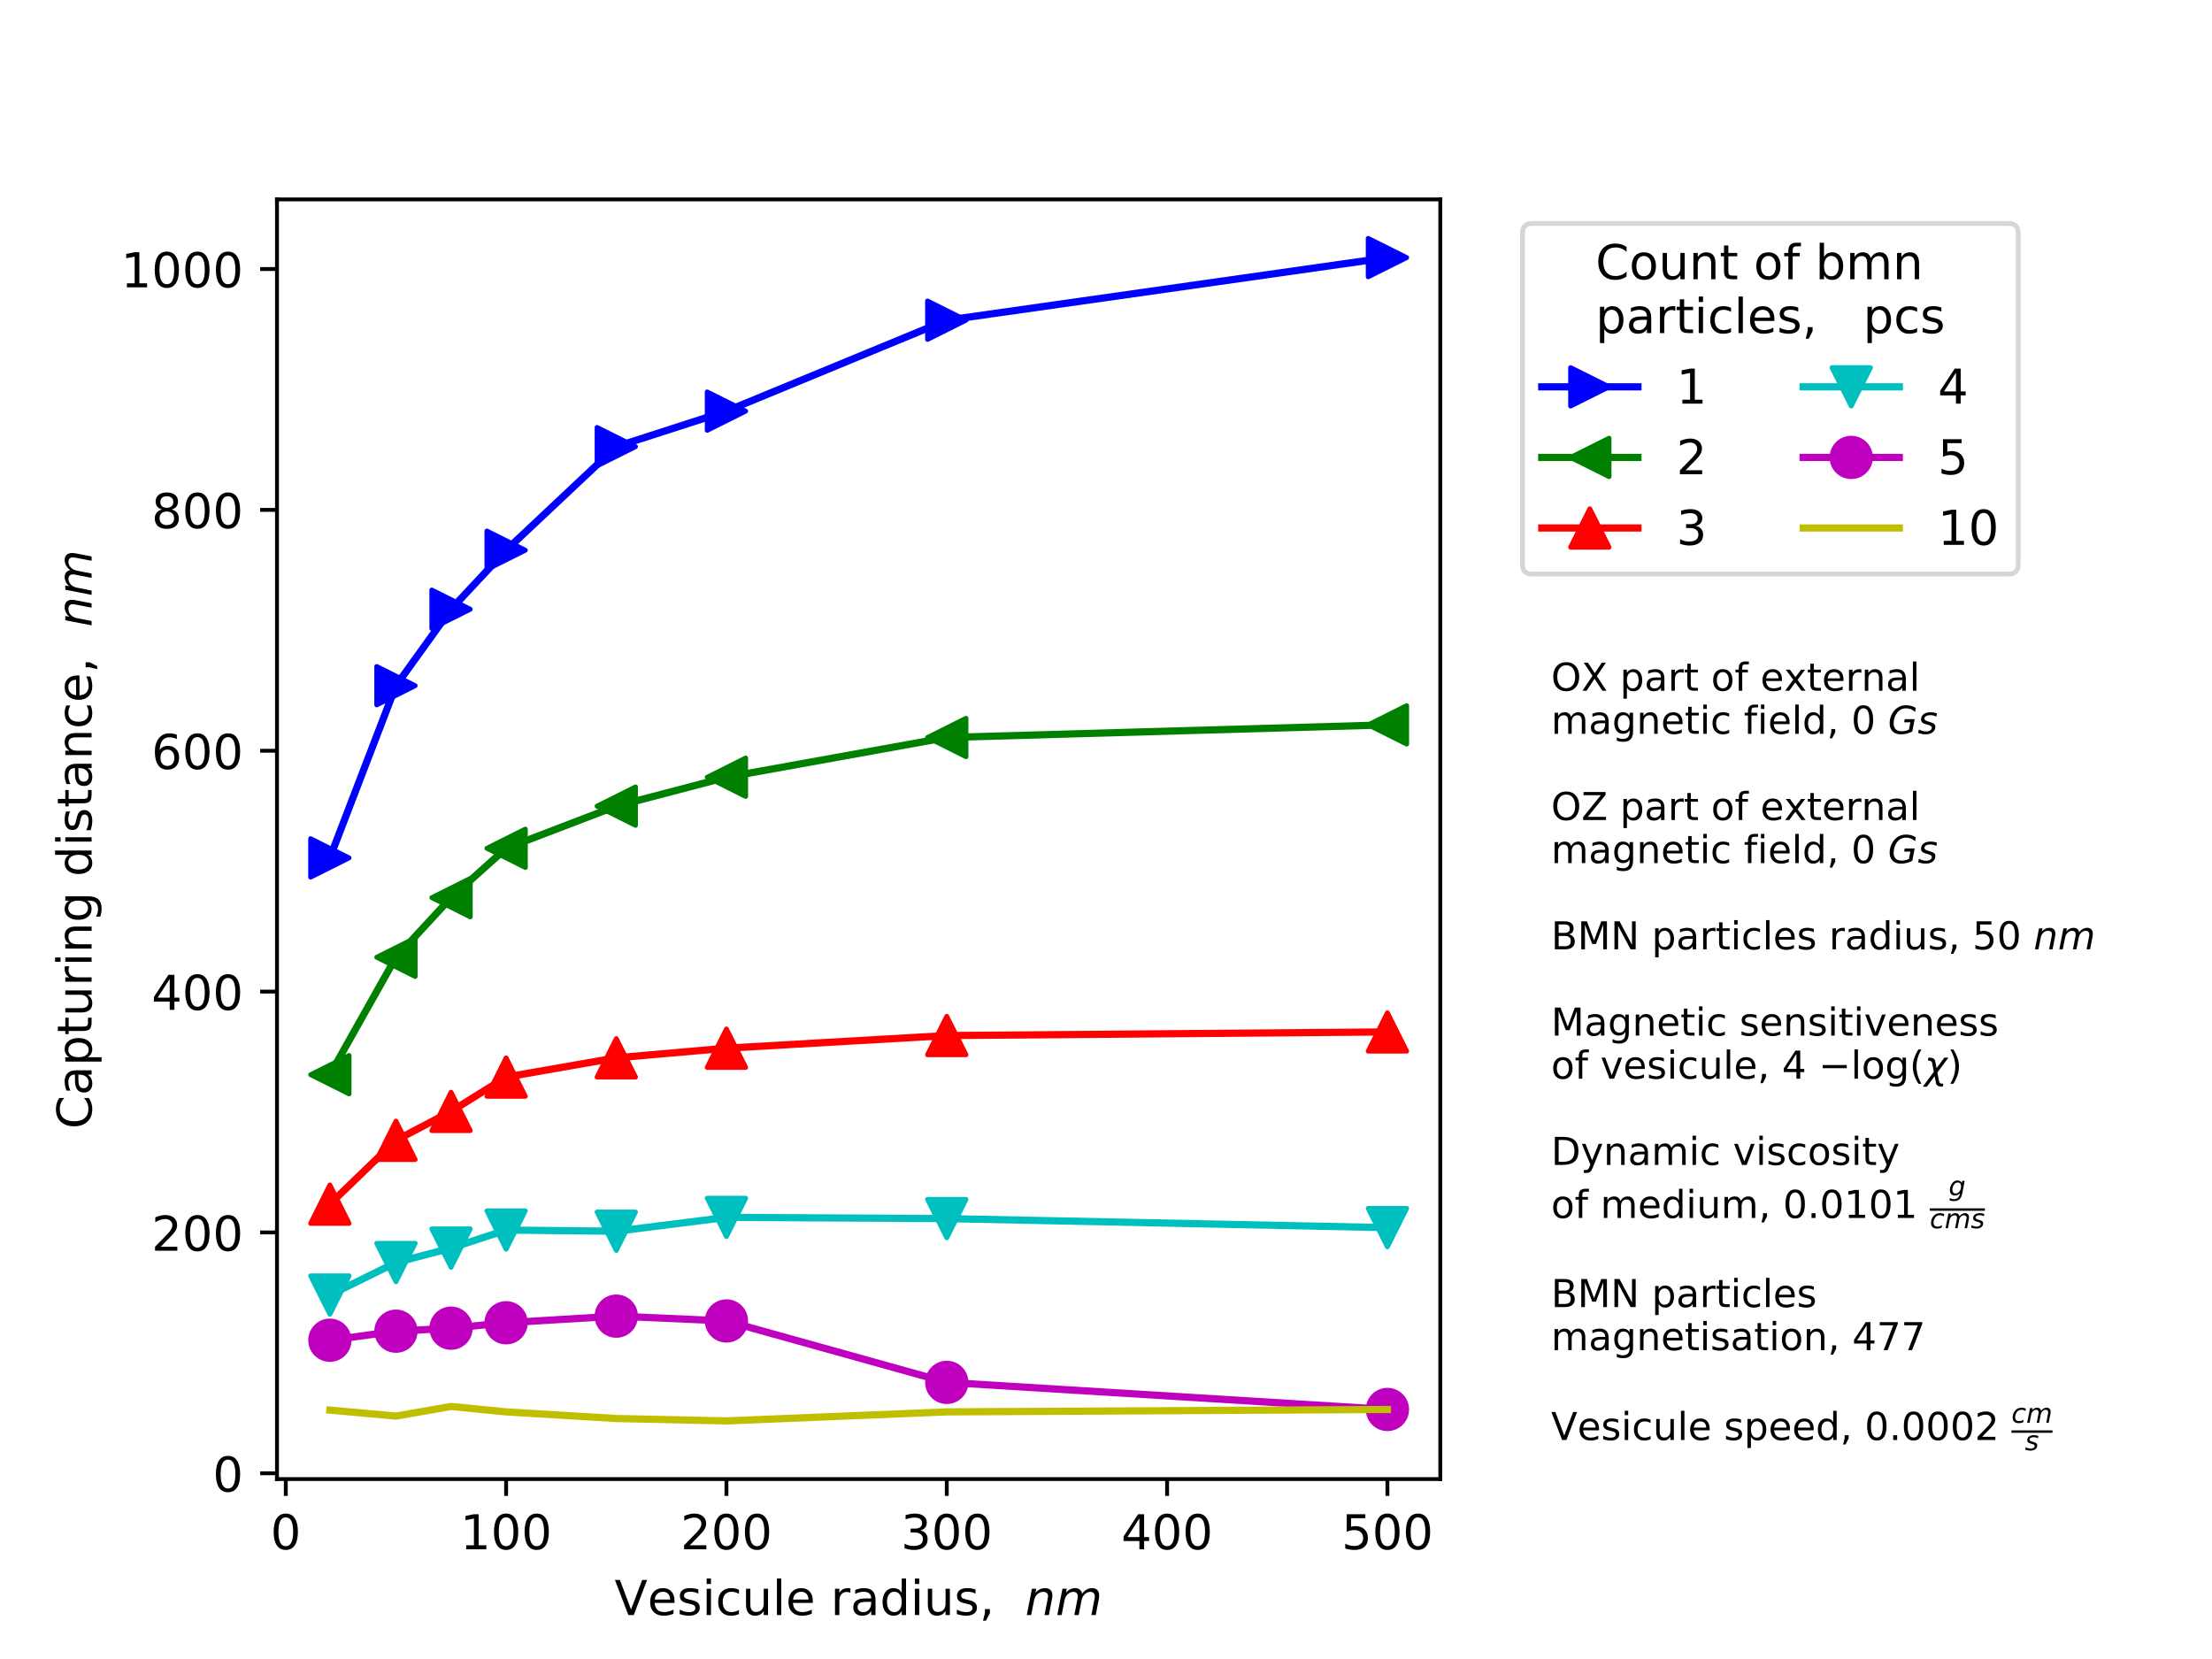 <?xml version="1.0" encoding="utf-8" standalone="no"?>
<!DOCTYPE svg PUBLIC "-//W3C//DTD SVG 1.1//EN"
  "http://www.w3.org/Graphics/SVG/1.1/DTD/svg11.dtd">
<!-- Created with matplotlib (http://matplotlib.org/) -->
<svg height="345pt" version="1.1" viewBox="0 0 460 345" width="460pt" xmlns="http://www.w3.org/2000/svg" xmlns:xlink="http://www.w3.org/1999/xlink">
 <defs>
  <style type="text/css">
*{stroke-linecap:butt;stroke-linejoin:round;}
  </style>
 </defs>
 <g id="figure_1">
  <g id="patch_1">
   <path d="M 0 345.6 
L 460.8 345.6 
L 460.8 0 
L 0 0 
z
" style="fill:#ffffff;"/>
  </g>
  <g id="axes_1">
   <g id="patch_2">
    <path d="M 57.6 307.584 
L 299.52 307.584 
L 299.52 41.472 
L 57.6 41.472 
z
" style="fill:#ffffff;"/>
   </g>
   <g id="matplotlib.axis_1">
    <g id="xtick_1">
     <g id="line2d_1">
      <defs>
       <path d="M 0 0 
L 0 3.5 
" id="m489253a5b0" style="stroke:#000000;stroke-width:0.8;"/>
      </defs>
      <g>
       <use style="stroke:#000000;stroke-width:0.8;" x="59.433" xlink:href="#m489253a5b0" y="307.584"/>
      </g>
     </g>
     <g id="text_1">
      <!-- 0 -->
      <defs>
       <path d="M 31.781 66.406 
Q 24.172 66.406 20.328 58.906 
Q 16.5 51.422 16.5 36.375 
Q 16.5 21.391 20.328 13.891 
Q 24.172 6.391 31.781 6.391 
Q 39.453 6.391 43.281 13.891 
Q 47.125 21.391 47.125 36.375 
Q 47.125 51.422 43.281 58.906 
Q 39.453 66.406 31.781 66.406 
z
M 31.781 74.219 
Q 44.047 74.219 50.516 64.516 
Q 56.984 54.828 56.984 36.375 
Q 56.984 17.969 50.516 8.266 
Q 44.047 -1.422 31.781 -1.422 
Q 19.531 -1.422 13.062 8.266 
Q 6.594 17.969 6.594 36.375 
Q 6.594 54.828 13.062 64.516 
Q 19.531 74.219 31.781 74.219 
z
" id="DejaVuSans-30"/>
      </defs>
      <g transform="translate(56.251 322.182)scale(0.1 -0.1)">
       <use xlink:href="#DejaVuSans-30"/>
      </g>
     </g>
    </g>
    <g id="xtick_2">
     <g id="line2d_2">
      <g>
       <use style="stroke:#000000;stroke-width:0.8;" x="105.251" xlink:href="#m489253a5b0" y="307.584"/>
      </g>
     </g>
     <g id="text_2">
      <!-- 100 -->
      <defs>
       <path d="M 12.406 8.297 
L 28.516 8.297 
L 28.516 63.922 
L 10.984 60.406 
L 10.984 69.391 
L 28.422 72.906 
L 38.281 72.906 
L 38.281 8.297 
L 54.391 8.297 
L 54.391 0 
L 12.406 0 
z
" id="DejaVuSans-31"/>
      </defs>
      <g transform="translate(95.707 322.182)scale(0.1 -0.1)">
       <use xlink:href="#DejaVuSans-31"/>
       <use x="63.623" xlink:href="#DejaVuSans-30"/>
       <use x="127.246" xlink:href="#DejaVuSans-30"/>
      </g>
     </g>
    </g>
    <g id="xtick_3">
     <g id="line2d_3">
      <g>
       <use style="stroke:#000000;stroke-width:0.8;" x="151.069" xlink:href="#m489253a5b0" y="307.584"/>
      </g>
     </g>
     <g id="text_3">
      <!-- 200 -->
      <defs>
       <path d="M 19.188 8.297 
L 53.609 8.297 
L 53.609 0 
L 7.328 0 
L 7.328 8.297 
Q 12.938 14.109 22.625 23.891 
Q 32.328 33.688 34.812 36.531 
Q 39.547 41.844 41.422 45.531 
Q 43.312 49.219 43.312 52.781 
Q 43.312 58.594 39.234 62.25 
Q 35.156 65.922 28.609 65.922 
Q 23.969 65.922 18.812 64.312 
Q 13.672 62.703 7.812 59.422 
L 7.812 69.391 
Q 13.766 71.781 18.938 73 
Q 24.125 74.219 28.422 74.219 
Q 39.75 74.219 46.484 68.547 
Q 53.219 62.891 53.219 53.422 
Q 53.219 48.922 51.531 44.891 
Q 49.859 40.875 45.406 35.406 
Q 44.188 33.984 37.641 27.219 
Q 31.109 20.453 19.188 8.297 
z
" id="DejaVuSans-32"/>
      </defs>
      <g transform="translate(141.525 322.182)scale(0.1 -0.1)">
       <use xlink:href="#DejaVuSans-32"/>
       <use x="63.623" xlink:href="#DejaVuSans-30"/>
       <use x="127.246" xlink:href="#DejaVuSans-30"/>
      </g>
     </g>
    </g>
    <g id="xtick_4">
     <g id="line2d_4">
      <g>
       <use style="stroke:#000000;stroke-width:0.8;" x="196.887" xlink:href="#m489253a5b0" y="307.584"/>
      </g>
     </g>
     <g id="text_4">
      <!-- 300 -->
      <defs>
       <path d="M 40.578 39.312 
Q 47.656 37.797 51.625 33 
Q 55.609 28.219 55.609 21.188 
Q 55.609 10.406 48.188 4.484 
Q 40.766 -1.422 27.094 -1.422 
Q 22.516 -1.422 17.656 -0.516 
Q 12.797 0.391 7.625 2.203 
L 7.625 11.719 
Q 11.719 9.328 16.594 8.109 
Q 21.484 6.891 26.812 6.891 
Q 36.078 6.891 40.938 10.547 
Q 45.797 14.203 45.797 21.188 
Q 45.797 27.641 41.281 31.266 
Q 36.766 34.906 28.719 34.906 
L 20.219 34.906 
L 20.219 43.016 
L 29.109 43.016 
Q 36.375 43.016 40.234 45.922 
Q 44.094 48.828 44.094 54.297 
Q 44.094 59.906 40.109 62.906 
Q 36.141 65.922 28.719 65.922 
Q 24.656 65.922 20.016 65.031 
Q 15.375 64.156 9.812 62.312 
L 9.812 71.094 
Q 15.438 72.656 20.344 73.438 
Q 25.25 74.219 29.594 74.219 
Q 40.828 74.219 47.359 69.109 
Q 53.906 64.016 53.906 55.328 
Q 53.906 49.266 50.438 45.094 
Q 46.969 40.922 40.578 39.312 
z
" id="DejaVuSans-33"/>
      </defs>
      <g transform="translate(187.344 322.182)scale(0.1 -0.1)">
       <use xlink:href="#DejaVuSans-33"/>
       <use x="63.623" xlink:href="#DejaVuSans-30"/>
       <use x="127.246" xlink:href="#DejaVuSans-30"/>
      </g>
     </g>
    </g>
    <g id="xtick_5">
     <g id="line2d_5">
      <g>
       <use style="stroke:#000000;stroke-width:0.8;" x="242.705" xlink:href="#m489253a5b0" y="307.584"/>
      </g>
     </g>
     <g id="text_5">
      <!-- 400 -->
      <defs>
       <path d="M 37.797 64.312 
L 12.891 25.391 
L 37.797 25.391 
z
M 35.203 72.906 
L 47.609 72.906 
L 47.609 25.391 
L 58.016 25.391 
L 58.016 17.188 
L 47.609 17.188 
L 47.609 0 
L 37.797 0 
L 37.797 17.188 
L 4.891 17.188 
L 4.891 26.703 
z
" id="DejaVuSans-34"/>
      </defs>
      <g transform="translate(233.162 322.182)scale(0.1 -0.1)">
       <use xlink:href="#DejaVuSans-34"/>
       <use x="63.623" xlink:href="#DejaVuSans-30"/>
       <use x="127.246" xlink:href="#DejaVuSans-30"/>
      </g>
     </g>
    </g>
    <g id="xtick_6">
     <g id="line2d_6">
      <g>
       <use style="stroke:#000000;stroke-width:0.8;" x="288.524" xlink:href="#m489253a5b0" y="307.584"/>
      </g>
     </g>
     <g id="text_6">
      <!-- 500 -->
      <defs>
       <path d="M 10.797 72.906 
L 49.516 72.906 
L 49.516 64.594 
L 19.828 64.594 
L 19.828 46.734 
Q 21.969 47.469 24.109 47.828 
Q 26.266 48.188 28.422 48.188 
Q 40.625 48.188 47.75 41.5 
Q 54.891 34.812 54.891 23.391 
Q 54.891 11.625 47.562 5.094 
Q 40.234 -1.422 26.906 -1.422 
Q 22.312 -1.422 17.547 -0.641 
Q 12.797 0.141 7.719 1.703 
L 7.719 11.625 
Q 12.109 9.234 16.797 8.062 
Q 21.484 6.891 26.703 6.891 
Q 35.156 6.891 40.078 11.328 
Q 45.016 15.766 45.016 23.391 
Q 45.016 31 40.078 35.438 
Q 35.156 39.891 26.703 39.891 
Q 22.75 39.891 18.812 39.016 
Q 14.891 38.141 10.797 36.281 
z
" id="DejaVuSans-35"/>
      </defs>
      <g transform="translate(278.98 322.182)scale(0.1 -0.1)">
       <use xlink:href="#DejaVuSans-35"/>
       <use x="63.623" xlink:href="#DejaVuSans-30"/>
       <use x="127.246" xlink:href="#DejaVuSans-30"/>
      </g>
     </g>
    </g>
    <g id="text_7">
     <!-- Vesicule radius,  $ nm$ -->
     <defs>
      <path d="M 28.609 0 
L 0.781 72.906 
L 11.078 72.906 
L 34.188 11.531 
L 57.328 72.906 
L 67.578 72.906 
L 39.797 0 
z
" id="DejaVuSans-56"/>
      <path d="M 56.203 29.594 
L 56.203 25.203 
L 14.891 25.203 
Q 15.484 15.922 20.484 11.062 
Q 25.484 6.203 34.422 6.203 
Q 39.594 6.203 44.453 7.469 
Q 49.312 8.734 54.109 11.281 
L 54.109 2.781 
Q 49.266 0.734 44.188 -0.344 
Q 39.109 -1.422 33.891 -1.422 
Q 20.797 -1.422 13.156 6.188 
Q 5.516 13.812 5.516 26.812 
Q 5.516 40.234 12.766 48.109 
Q 20.016 56 32.328 56 
Q 43.359 56 49.781 48.891 
Q 56.203 41.797 56.203 29.594 
z
M 47.219 32.234 
Q 47.125 39.594 43.094 43.984 
Q 39.062 48.391 32.422 48.391 
Q 24.906 48.391 20.391 44.141 
Q 15.875 39.891 15.188 32.172 
z
" id="DejaVuSans-65"/>
      <path d="M 44.281 53.078 
L 44.281 44.578 
Q 40.484 46.531 36.375 47.5 
Q 32.281 48.484 27.875 48.484 
Q 21.188 48.484 17.844 46.438 
Q 14.5 44.391 14.5 40.281 
Q 14.5 37.156 16.891 35.375 
Q 19.281 33.594 26.516 31.984 
L 29.594 31.297 
Q 39.156 29.25 43.188 25.516 
Q 47.219 21.781 47.219 15.094 
Q 47.219 7.469 41.188 3.016 
Q 35.156 -1.422 24.609 -1.422 
Q 20.219 -1.422 15.453 -0.562 
Q 10.688 0.297 5.422 2 
L 5.422 11.281 
Q 10.406 8.688 15.234 7.391 
Q 20.062 6.109 24.812 6.109 
Q 31.156 6.109 34.562 8.281 
Q 37.984 10.453 37.984 14.406 
Q 37.984 18.062 35.516 20.016 
Q 33.062 21.969 24.703 23.781 
L 21.578 24.516 
Q 13.234 26.266 9.516 29.906 
Q 5.812 33.547 5.812 39.891 
Q 5.812 47.609 11.281 51.797 
Q 16.75 56 26.812 56 
Q 31.781 56 36.172 55.266 
Q 40.578 54.547 44.281 53.078 
z
" id="DejaVuSans-73"/>
      <path d="M 9.422 54.688 
L 18.406 54.688 
L 18.406 0 
L 9.422 0 
z
M 9.422 75.984 
L 18.406 75.984 
L 18.406 64.594 
L 9.422 64.594 
z
" id="DejaVuSans-69"/>
      <path d="M 48.781 52.594 
L 48.781 44.188 
Q 44.969 46.297 41.141 47.344 
Q 37.312 48.391 33.406 48.391 
Q 24.656 48.391 19.812 42.844 
Q 14.984 37.312 14.984 27.297 
Q 14.984 17.281 19.812 11.734 
Q 24.656 6.203 33.406 6.203 
Q 37.312 6.203 41.141 7.25 
Q 44.969 8.297 48.781 10.406 
L 48.781 2.094 
Q 45.016 0.344 40.984 -0.531 
Q 36.969 -1.422 32.422 -1.422 
Q 20.062 -1.422 12.781 6.344 
Q 5.516 14.109 5.516 27.297 
Q 5.516 40.672 12.859 48.328 
Q 20.219 56 33.016 56 
Q 37.156 56 41.109 55.141 
Q 45.062 54.297 48.781 52.594 
z
" id="DejaVuSans-63"/>
      <path d="M 8.5 21.578 
L 8.5 54.688 
L 17.484 54.688 
L 17.484 21.922 
Q 17.484 14.156 20.5 10.266 
Q 23.531 6.391 29.594 6.391 
Q 36.859 6.391 41.078 11.031 
Q 45.312 15.672 45.312 23.688 
L 45.312 54.688 
L 54.297 54.688 
L 54.297 0 
L 45.312 0 
L 45.312 8.406 
Q 42.047 3.422 37.719 1 
Q 33.406 -1.422 27.688 -1.422 
Q 18.266 -1.422 13.375 4.438 
Q 8.5 10.297 8.5 21.578 
z
M 31.109 56 
z
" id="DejaVuSans-75"/>
      <path d="M 9.422 75.984 
L 18.406 75.984 
L 18.406 0 
L 9.422 0 
z
" id="DejaVuSans-6c"/>
      <path id="DejaVuSans-20"/>
      <path d="M 41.109 46.297 
Q 39.594 47.172 37.812 47.578 
Q 36.031 48 33.891 48 
Q 26.266 48 22.188 43.047 
Q 18.109 38.094 18.109 28.812 
L 18.109 0 
L 9.078 0 
L 9.078 54.688 
L 18.109 54.688 
L 18.109 46.188 
Q 20.953 51.172 25.484 53.578 
Q 30.031 56 36.531 56 
Q 37.453 56 38.578 55.875 
Q 39.703 55.766 41.062 55.516 
z
" id="DejaVuSans-72"/>
      <path d="M 34.281 27.484 
Q 23.391 27.484 19.188 25 
Q 14.984 22.516 14.984 16.5 
Q 14.984 11.719 18.141 8.906 
Q 21.297 6.109 26.703 6.109 
Q 34.188 6.109 38.703 11.406 
Q 43.219 16.703 43.219 25.484 
L 43.219 27.484 
z
M 52.203 31.203 
L 52.203 0 
L 43.219 0 
L 43.219 8.297 
Q 40.141 3.328 35.547 0.953 
Q 30.953 -1.422 24.312 -1.422 
Q 15.922 -1.422 10.953 3.297 
Q 6 8.016 6 15.922 
Q 6 25.141 12.172 29.828 
Q 18.359 34.516 30.609 34.516 
L 43.219 34.516 
L 43.219 35.406 
Q 43.219 41.609 39.141 45 
Q 35.062 48.391 27.688 48.391 
Q 23 48.391 18.547 47.266 
Q 14.109 46.141 10.016 43.891 
L 10.016 52.203 
Q 14.938 54.109 19.578 55.047 
Q 24.219 56 28.609 56 
Q 40.484 56 46.344 49.844 
Q 52.203 43.703 52.203 31.203 
z
" id="DejaVuSans-61"/>
      <path d="M 45.406 46.391 
L 45.406 75.984 
L 54.391 75.984 
L 54.391 0 
L 45.406 0 
L 45.406 8.203 
Q 42.578 3.328 38.25 0.953 
Q 33.938 -1.422 27.875 -1.422 
Q 17.969 -1.422 11.734 6.484 
Q 5.516 14.406 5.516 27.297 
Q 5.516 40.188 11.734 48.094 
Q 17.969 56 27.875 56 
Q 33.938 56 38.25 53.625 
Q 42.578 51.266 45.406 46.391 
z
M 14.797 27.297 
Q 14.797 17.391 18.875 11.75 
Q 22.953 6.109 30.078 6.109 
Q 37.203 6.109 41.297 11.75 
Q 45.406 17.391 45.406 27.297 
Q 45.406 37.203 41.297 42.844 
Q 37.203 48.484 30.078 48.484 
Q 22.953 48.484 18.875 42.844 
Q 14.797 37.203 14.797 27.297 
z
" id="DejaVuSans-64"/>
      <path d="M 11.719 12.406 
L 22.016 12.406 
L 22.016 4 
L 14.016 -11.625 
L 7.719 -11.625 
L 11.719 4 
z
" id="DejaVuSans-2c"/>
      <path d="M 55.719 33.016 
L 49.312 0 
L 40.281 0 
L 46.688 32.672 
Q 47.125 34.969 47.359 36.719 
Q 47.609 38.484 47.609 39.5 
Q 47.609 43.609 45.016 45.891 
Q 42.438 48.188 37.797 48.188 
Q 30.562 48.188 25.344 43.375 
Q 20.125 38.578 18.5 30.328 
L 12.5 0 
L 3.516 0 
L 14.109 54.688 
L 23.094 54.688 
L 21.297 46.094 
Q 25.047 50.828 30.312 53.406 
Q 35.594 56 41.406 56 
Q 48.641 56 52.609 52.094 
Q 56.594 48.188 56.594 41.109 
Q 56.594 39.359 56.375 37.359 
Q 56.156 35.359 55.719 33.016 
z
" id="DejaVuSans-Oblique-6e"/>
      <path d="M 89.797 33.016 
L 83.406 0 
L 74.422 0 
L 80.719 32.719 
Q 81.109 34.812 81.297 36.328 
Q 81.5 37.844 81.5 38.922 
Q 81.5 43.312 79.047 45.75 
Q 76.609 48.188 72.219 48.188 
Q 65.672 48.188 60.547 43.281 
Q 55.422 38.375 53.906 30.516 
L 47.906 0 
L 38.922 0 
L 45.312 32.719 
Q 45.703 34.516 45.891 36.047 
Q 46.094 37.594 46.094 38.812 
Q 46.094 43.266 43.656 45.719 
Q 41.219 48.188 36.922 48.188 
Q 30.281 48.188 25.141 43.281 
Q 20.016 38.375 18.5 30.516 
L 12.5 0 
L 3.516 0 
L 14.203 54.688 
L 23.188 54.688 
L 21.484 46.188 
Q 25.141 50.984 30.047 53.484 
Q 34.969 56 40.578 56 
Q 46.531 56 50.359 52.875 
Q 54.203 49.75 54.984 44.188 
Q 59.078 49.953 64.469 52.969 
Q 69.875 56 75.875 56 
Q 82.906 56 86.734 51.953 
Q 90.578 47.906 90.578 40.484 
Q 90.578 38.875 90.375 36.938 
Q 90.188 35.016 89.797 33.016 
z
" id="DejaVuSans-Oblique-6d"/>
     </defs>
     <g transform="translate(127.81 335.861)scale(0.1 -0.1)">
      <use transform="translate(0 0.016)" xlink:href="#DejaVuSans-56"/>
      <use transform="translate(68.408 0.016)" xlink:href="#DejaVuSans-65"/>
      <use transform="translate(129.932 0.016)" xlink:href="#DejaVuSans-73"/>
      <use transform="translate(182.031 0.016)" xlink:href="#DejaVuSans-69"/>
      <use transform="translate(209.814 0.016)" xlink:href="#DejaVuSans-63"/>
      <use transform="translate(264.795 0.016)" xlink:href="#DejaVuSans-75"/>
      <use transform="translate(328.174 0.016)" xlink:href="#DejaVuSans-6c"/>
      <use transform="translate(355.957 0.016)" xlink:href="#DejaVuSans-65"/>
      <use transform="translate(417.48 0.016)" xlink:href="#DejaVuSans-20"/>
      <use transform="translate(449.268 0.016)" xlink:href="#DejaVuSans-72"/>
      <use transform="translate(490.381 0.016)" xlink:href="#DejaVuSans-61"/>
      <use transform="translate(551.66 0.016)" xlink:href="#DejaVuSans-64"/>
      <use transform="translate(615.137 0.016)" xlink:href="#DejaVuSans-69"/>
      <use transform="translate(642.92 0.016)" xlink:href="#DejaVuSans-75"/>
      <use transform="translate(706.299 0.016)" xlink:href="#DejaVuSans-73"/>
      <use transform="translate(758.398 0.016)" xlink:href="#DejaVuSans-2c"/>
      <use transform="translate(790.186 0.016)" xlink:href="#DejaVuSans-20"/>
      <use transform="translate(821.973 0.016)" xlink:href="#DejaVuSans-20"/>
      <use transform="translate(853.76 0.016)" xlink:href="#DejaVuSans-Oblique-6e"/>
      <use transform="translate(917.139 0.016)" xlink:href="#DejaVuSans-Oblique-6d"/>
     </g>
    </g>
   </g>
   <g id="matplotlib.axis_2">
    <g id="ytick_1">
     <g id="line2d_7">
      <defs>
       <path d="M 0 0 
L -3.5 0 
" id="m57ec60d212" style="stroke:#000000;stroke-width:0.8;"/>
      </defs>
      <g>
       <use style="stroke:#000000;stroke-width:0.8;" x="57.6" xlink:href="#m57ec60d212" y="306.382"/>
      </g>
     </g>
     <g id="text_8">
      <!-- 0 -->
      <g transform="translate(44.237 310.181)scale(0.1 -0.1)">
       <use xlink:href="#DejaVuSans-30"/>
      </g>
     </g>
    </g>
    <g id="ytick_2">
     <g id="line2d_8">
      <g>
       <use style="stroke:#000000;stroke-width:0.8;" x="57.6" xlink:href="#m57ec60d212" y="256.295"/>
      </g>
     </g>
     <g id="text_9">
      <!-- 200 -->
      <g transform="translate(31.512 260.094)scale(0.1 -0.1)">
       <use xlink:href="#DejaVuSans-32"/>
       <use x="63.623" xlink:href="#DejaVuSans-30"/>
       <use x="127.246" xlink:href="#DejaVuSans-30"/>
      </g>
     </g>
    </g>
    <g id="ytick_3">
     <g id="line2d_9">
      <g>
       <use style="stroke:#000000;stroke-width:0.8;" x="57.6" xlink:href="#m57ec60d212" y="206.208"/>
      </g>
     </g>
     <g id="text_10">
      <!-- 400 -->
      <g transform="translate(31.512 210.007)scale(0.1 -0.1)">
       <use xlink:href="#DejaVuSans-34"/>
       <use x="63.623" xlink:href="#DejaVuSans-30"/>
       <use x="127.246" xlink:href="#DejaVuSans-30"/>
      </g>
     </g>
    </g>
    <g id="ytick_4">
     <g id="line2d_10">
      <g>
       <use style="stroke:#000000;stroke-width:0.8;" x="57.6" xlink:href="#m57ec60d212" y="156.121"/>
      </g>
     </g>
     <g id="text_11">
      <!-- 600 -->
      <defs>
       <path d="M 33.016 40.375 
Q 26.375 40.375 22.484 35.828 
Q 18.609 31.297 18.609 23.391 
Q 18.609 15.531 22.484 10.953 
Q 26.375 6.391 33.016 6.391 
Q 39.656 6.391 43.531 10.953 
Q 47.406 15.531 47.406 23.391 
Q 47.406 31.297 43.531 35.828 
Q 39.656 40.375 33.016 40.375 
z
M 52.594 71.297 
L 52.594 62.312 
Q 48.875 64.062 45.094 64.984 
Q 41.312 65.922 37.594 65.922 
Q 27.828 65.922 22.672 59.328 
Q 17.531 52.734 16.797 39.406 
Q 19.672 43.656 24.016 45.922 
Q 28.375 48.188 33.594 48.188 
Q 44.578 48.188 50.953 41.516 
Q 57.328 34.859 57.328 23.391 
Q 57.328 12.156 50.688 5.359 
Q 44.047 -1.422 33.016 -1.422 
Q 20.359 -1.422 13.672 8.266 
Q 6.984 17.969 6.984 36.375 
Q 6.984 53.656 15.188 63.938 
Q 23.391 74.219 37.203 74.219 
Q 40.922 74.219 44.703 73.484 
Q 48.484 72.75 52.594 71.297 
z
" id="DejaVuSans-36"/>
      </defs>
      <g transform="translate(31.512 159.92)scale(0.1 -0.1)">
       <use xlink:href="#DejaVuSans-36"/>
       <use x="63.623" xlink:href="#DejaVuSans-30"/>
       <use x="127.246" xlink:href="#DejaVuSans-30"/>
      </g>
     </g>
    </g>
    <g id="ytick_5">
     <g id="line2d_11">
      <g>
       <use style="stroke:#000000;stroke-width:0.8;" x="57.6" xlink:href="#m57ec60d212" y="106.034"/>
      </g>
     </g>
     <g id="text_12">
      <!-- 800 -->
      <defs>
       <path d="M 31.781 34.625 
Q 24.75 34.625 20.719 30.859 
Q 16.703 27.094 16.703 20.516 
Q 16.703 13.922 20.719 10.156 
Q 24.75 6.391 31.781 6.391 
Q 38.812 6.391 42.859 10.172 
Q 46.922 13.969 46.922 20.516 
Q 46.922 27.094 42.891 30.859 
Q 38.875 34.625 31.781 34.625 
z
M 21.922 38.812 
Q 15.578 40.375 12.031 44.719 
Q 8.5 49.078 8.5 55.328 
Q 8.5 64.062 14.719 69.141 
Q 20.953 74.219 31.781 74.219 
Q 42.672 74.219 48.875 69.141 
Q 55.078 64.062 55.078 55.328 
Q 55.078 49.078 51.531 44.719 
Q 48 40.375 41.703 38.812 
Q 48.828 37.156 52.797 32.312 
Q 56.781 27.484 56.781 20.516 
Q 56.781 9.906 50.312 4.234 
Q 43.844 -1.422 31.781 -1.422 
Q 19.734 -1.422 13.25 4.234 
Q 6.781 9.906 6.781 20.516 
Q 6.781 27.484 10.781 32.312 
Q 14.797 37.156 21.922 38.812 
z
M 18.312 54.391 
Q 18.312 48.734 21.844 45.562 
Q 25.391 42.391 31.781 42.391 
Q 38.141 42.391 41.719 45.562 
Q 45.312 48.734 45.312 54.391 
Q 45.312 60.062 41.719 63.234 
Q 38.141 66.406 31.781 66.406 
Q 25.391 66.406 21.844 63.234 
Q 18.312 60.062 18.312 54.391 
z
" id="DejaVuSans-38"/>
      </defs>
      <g transform="translate(31.512 109.833)scale(0.1 -0.1)">
       <use xlink:href="#DejaVuSans-38"/>
       <use x="63.623" xlink:href="#DejaVuSans-30"/>
       <use x="127.246" xlink:href="#DejaVuSans-30"/>
      </g>
     </g>
    </g>
    <g id="ytick_6">
     <g id="line2d_12">
      <g>
       <use style="stroke:#000000;stroke-width:0.8;" x="57.6" xlink:href="#m57ec60d212" y="55.947"/>
      </g>
     </g>
     <g id="text_13">
      <!-- 1000 -->
      <g transform="translate(25.15 59.746)scale(0.1 -0.1)">
       <use xlink:href="#DejaVuSans-31"/>
       <use x="63.623" xlink:href="#DejaVuSans-30"/>
       <use x="127.246" xlink:href="#DejaVuSans-30"/>
       <use x="190.869" xlink:href="#DejaVuSans-30"/>
      </g>
     </g>
    </g>
    <g id="text_14">
     <!-- Capturing distance,  $ nm$ -->
     <defs>
      <path d="M 64.406 67.281 
L 64.406 56.891 
Q 59.422 61.531 53.781 63.812 
Q 48.141 66.109 41.797 66.109 
Q 29.297 66.109 22.656 58.469 
Q 16.016 50.828 16.016 36.375 
Q 16.016 21.969 22.656 14.328 
Q 29.297 6.688 41.797 6.688 
Q 48.141 6.688 53.781 8.984 
Q 59.422 11.281 64.406 15.922 
L 64.406 5.609 
Q 59.234 2.094 53.438 0.328 
Q 47.656 -1.422 41.219 -1.422 
Q 24.656 -1.422 15.125 8.703 
Q 5.609 18.844 5.609 36.375 
Q 5.609 53.953 15.125 64.078 
Q 24.656 74.219 41.219 74.219 
Q 47.75 74.219 53.531 72.484 
Q 59.328 70.75 64.406 67.281 
z
" id="DejaVuSans-43"/>
      <path d="M 18.109 8.203 
L 18.109 -20.797 
L 9.078 -20.797 
L 9.078 54.688 
L 18.109 54.688 
L 18.109 46.391 
Q 20.953 51.266 25.266 53.625 
Q 29.594 56 35.594 56 
Q 45.562 56 51.781 48.094 
Q 58.016 40.188 58.016 27.297 
Q 58.016 14.406 51.781 6.484 
Q 45.562 -1.422 35.594 -1.422 
Q 29.594 -1.422 25.266 0.953 
Q 20.953 3.328 18.109 8.203 
z
M 48.688 27.297 
Q 48.688 37.203 44.609 42.844 
Q 40.531 48.484 33.406 48.484 
Q 26.266 48.484 22.188 42.844 
Q 18.109 37.203 18.109 27.297 
Q 18.109 17.391 22.188 11.75 
Q 26.266 6.109 33.406 6.109 
Q 40.531 6.109 44.609 11.75 
Q 48.688 17.391 48.688 27.297 
z
" id="DejaVuSans-70"/>
      <path d="M 18.312 70.219 
L 18.312 54.688 
L 36.812 54.688 
L 36.812 47.703 
L 18.312 47.703 
L 18.312 18.016 
Q 18.312 11.328 20.141 9.422 
Q 21.969 7.516 27.594 7.516 
L 36.812 7.516 
L 36.812 0 
L 27.594 0 
Q 17.188 0 13.234 3.875 
Q 9.281 7.766 9.281 18.016 
L 9.281 47.703 
L 2.688 47.703 
L 2.688 54.688 
L 9.281 54.688 
L 9.281 70.219 
z
" id="DejaVuSans-74"/>
      <path d="M 54.891 33.016 
L 54.891 0 
L 45.906 0 
L 45.906 32.719 
Q 45.906 40.484 42.875 44.328 
Q 39.844 48.188 33.797 48.188 
Q 26.516 48.188 22.312 43.547 
Q 18.109 38.922 18.109 30.906 
L 18.109 0 
L 9.078 0 
L 9.078 54.688 
L 18.109 54.688 
L 18.109 46.188 
Q 21.344 51.125 25.703 53.562 
Q 30.078 56 35.797 56 
Q 45.219 56 50.047 50.172 
Q 54.891 44.344 54.891 33.016 
z
" id="DejaVuSans-6e"/>
      <path d="M 45.406 27.984 
Q 45.406 37.75 41.375 43.109 
Q 37.359 48.484 30.078 48.484 
Q 22.859 48.484 18.828 43.109 
Q 14.797 37.75 14.797 27.984 
Q 14.797 18.266 18.828 12.891 
Q 22.859 7.516 30.078 7.516 
Q 37.359 7.516 41.375 12.891 
Q 45.406 18.266 45.406 27.984 
z
M 54.391 6.781 
Q 54.391 -7.172 48.188 -13.984 
Q 42 -20.797 29.203 -20.797 
Q 24.469 -20.797 20.266 -20.094 
Q 16.062 -19.391 12.109 -17.922 
L 12.109 -9.188 
Q 16.062 -11.328 19.922 -12.344 
Q 23.781 -13.375 27.781 -13.375 
Q 36.625 -13.375 41.016 -8.766 
Q 45.406 -4.156 45.406 5.172 
L 45.406 9.625 
Q 42.625 4.781 38.281 2.391 
Q 33.938 0 27.875 0 
Q 17.828 0 11.672 7.656 
Q 5.516 15.328 5.516 27.984 
Q 5.516 40.672 11.672 48.328 
Q 17.828 56 27.875 56 
Q 33.938 56 38.281 53.609 
Q 42.625 51.219 45.406 46.391 
L 45.406 54.688 
L 54.391 54.688 
z
" id="DejaVuSans-67"/>
     </defs>
     <g transform="translate(19.05 234.778)rotate(-90)scale(0.1 -0.1)">
      <use transform="translate(0 0.016)" xlink:href="#DejaVuSans-43"/>
      <use transform="translate(69.824 0.016)" xlink:href="#DejaVuSans-61"/>
      <use transform="translate(131.104 0.016)" xlink:href="#DejaVuSans-70"/>
      <use transform="translate(194.58 0.016)" xlink:href="#DejaVuSans-74"/>
      <use transform="translate(233.789 0.016)" xlink:href="#DejaVuSans-75"/>
      <use transform="translate(297.168 0.016)" xlink:href="#DejaVuSans-72"/>
      <use transform="translate(338.281 0.016)" xlink:href="#DejaVuSans-69"/>
      <use transform="translate(366.064 0.016)" xlink:href="#DejaVuSans-6e"/>
      <use transform="translate(429.443 0.016)" xlink:href="#DejaVuSans-67"/>
      <use transform="translate(492.92 0.016)" xlink:href="#DejaVuSans-20"/>
      <use transform="translate(524.707 0.016)" xlink:href="#DejaVuSans-64"/>
      <use transform="translate(588.184 0.016)" xlink:href="#DejaVuSans-69"/>
      <use transform="translate(615.967 0.016)" xlink:href="#DejaVuSans-73"/>
      <use transform="translate(668.066 0.016)" xlink:href="#DejaVuSans-74"/>
      <use transform="translate(707.275 0.016)" xlink:href="#DejaVuSans-61"/>
      <use transform="translate(768.555 0.016)" xlink:href="#DejaVuSans-6e"/>
      <use transform="translate(831.934 0.016)" xlink:href="#DejaVuSans-63"/>
      <use transform="translate(886.914 0.016)" xlink:href="#DejaVuSans-65"/>
      <use transform="translate(948.438 0.016)" xlink:href="#DejaVuSans-2c"/>
      <use transform="translate(980.225 0.016)" xlink:href="#DejaVuSans-20"/>
      <use transform="translate(1012.012 0.016)" xlink:href="#DejaVuSans-20"/>
      <use transform="translate(1043.799 0.016)" xlink:href="#DejaVuSans-Oblique-6e"/>
      <use transform="translate(1107.178 0.016)" xlink:href="#DejaVuSans-Oblique-6d"/>
     </g>
    </g>
   </g>
   <g id="line2d_13">
    <path clip-path="url(#p20dc969f25)" d="M 68.596 178.41 
L 82.342 142.598 
L 93.796 126.695 
L 105.251 114.424 
L 128.16 92.886 
L 151.069 85.498 
L 196.887 66.591 
L 288.524 53.568 
" style="fill:none;stroke:#0000ff;stroke-linecap:square;stroke-width:1.5;"/>
    <defs>
     <path d="M 4 0 
L -4 -4 
L -4 4 
z
" id="m5309f9c630" style="stroke:#0000ff;stroke-linejoin:miter;"/>
    </defs>
    <g clip-path="url(#p20dc969f25)">
     <use style="fill:#0000ff;stroke:#0000ff;stroke-linejoin:miter;" x="68.596" xlink:href="#m5309f9c630" y="178.41"/>
     <use style="fill:#0000ff;stroke:#0000ff;stroke-linejoin:miter;" x="82.342" xlink:href="#m5309f9c630" y="142.598"/>
     <use style="fill:#0000ff;stroke:#0000ff;stroke-linejoin:miter;" x="93.796" xlink:href="#m5309f9c630" y="126.695"/>
     <use style="fill:#0000ff;stroke:#0000ff;stroke-linejoin:miter;" x="105.251" xlink:href="#m5309f9c630" y="114.424"/>
     <use style="fill:#0000ff;stroke:#0000ff;stroke-linejoin:miter;" x="128.16" xlink:href="#m5309f9c630" y="92.886"/>
     <use style="fill:#0000ff;stroke:#0000ff;stroke-linejoin:miter;" x="151.069" xlink:href="#m5309f9c630" y="85.498"/>
     <use style="fill:#0000ff;stroke:#0000ff;stroke-linejoin:miter;" x="196.887" xlink:href="#m5309f9c630" y="66.591"/>
     <use style="fill:#0000ff;stroke:#0000ff;stroke-linejoin:miter;" x="288.524" xlink:href="#m5309f9c630" y="53.568"/>
    </g>
   </g>
   <g id="line2d_14">
    <path clip-path="url(#p20dc969f25)" d="M 68.596 223.488 
L 82.342 199.071 
L 93.796 186.674 
L 105.251 176.406 
L 128.16 167.641 
L 151.069 161.631 
L 196.887 153.366 
L 288.524 150.737 
" style="fill:none;stroke:#008000;stroke-linecap:square;stroke-width:1.5;"/>
    <defs>
     <path d="M -4 -0 
L 4 4 
L 4 -4 
z
" id="mf1de4d8444" style="stroke:#008000;stroke-linejoin:miter;"/>
    </defs>
    <g clip-path="url(#p20dc969f25)">
     <use style="fill:#008000;stroke:#008000;stroke-linejoin:miter;" x="68.596" xlink:href="#mf1de4d8444" y="223.488"/>
     <use style="fill:#008000;stroke:#008000;stroke-linejoin:miter;" x="82.342" xlink:href="#mf1de4d8444" y="199.071"/>
     <use style="fill:#008000;stroke:#008000;stroke-linejoin:miter;" x="93.796" xlink:href="#mf1de4d8444" y="186.674"/>
     <use style="fill:#008000;stroke:#008000;stroke-linejoin:miter;" x="105.251" xlink:href="#mf1de4d8444" y="176.406"/>
     <use style="fill:#008000;stroke:#008000;stroke-linejoin:miter;" x="128.16" xlink:href="#mf1de4d8444" y="167.641"/>
     <use style="fill:#008000;stroke:#008000;stroke-linejoin:miter;" x="151.069" xlink:href="#mf1de4d8444" y="161.631"/>
     <use style="fill:#008000;stroke:#008000;stroke-linejoin:miter;" x="196.887" xlink:href="#mf1de4d8444" y="153.366"/>
     <use style="fill:#008000;stroke:#008000;stroke-linejoin:miter;" x="288.524" xlink:href="#mf1de4d8444" y="150.737"/>
    </g>
   </g>
   <g id="line2d_15">
    <path clip-path="url(#p20dc969f25)" d="M 68.596 250.41 
L 82.342 237.137 
L 93.796 231.126 
L 105.251 223.989 
L 128.16 219.982 
L 151.069 217.978 
L 196.887 215.349 
L 288.524 214.598 
" style="fill:none;stroke:#ff0000;stroke-linecap:square;stroke-width:1.5;"/>
    <defs>
     <path d="M 0 -4 
L -4 4 
L 4 4 
z
" id="m932446a265" style="stroke:#ff0000;stroke-linejoin:miter;"/>
    </defs>
    <g clip-path="url(#p20dc969f25)">
     <use style="fill:#ff0000;stroke:#ff0000;stroke-linejoin:miter;" x="68.596" xlink:href="#m932446a265" y="250.41"/>
     <use style="fill:#ff0000;stroke:#ff0000;stroke-linejoin:miter;" x="82.342" xlink:href="#m932446a265" y="237.137"/>
     <use style="fill:#ff0000;stroke:#ff0000;stroke-linejoin:miter;" x="93.796" xlink:href="#m932446a265" y="231.126"/>
     <use style="fill:#ff0000;stroke:#ff0000;stroke-linejoin:miter;" x="105.251" xlink:href="#m932446a265" y="223.989"/>
     <use style="fill:#ff0000;stroke:#ff0000;stroke-linejoin:miter;" x="128.16" xlink:href="#m932446a265" y="219.982"/>
     <use style="fill:#ff0000;stroke:#ff0000;stroke-linejoin:miter;" x="151.069" xlink:href="#m932446a265" y="217.978"/>
     <use style="fill:#ff0000;stroke:#ff0000;stroke-linejoin:miter;" x="196.887" xlink:href="#m932446a265" y="215.349"/>
     <use style="fill:#ff0000;stroke:#ff0000;stroke-linejoin:miter;" x="288.524" xlink:href="#m932446a265" y="214.598"/>
    </g>
   </g>
   <g id="line2d_16">
    <path clip-path="url(#p20dc969f25)" d="M 68.596 269.318 
L 82.342 262.556 
L 93.796 259.551 
L 105.251 255.794 
L 128.16 256.045 
L 151.069 253.165 
L 196.887 253.415 
L 288.524 255.293 
" style="fill:none;stroke:#00bfbf;stroke-linecap:square;stroke-width:1.5;"/>
    <defs>
     <path d="M -0 4 
L 4 -4 
L -4 -4 
z
" id="m3435df4bbd" style="stroke:#00bfbf;stroke-linejoin:miter;"/>
    </defs>
    <g clip-path="url(#p20dc969f25)">
     <use style="fill:#00bfbf;stroke:#00bfbf;stroke-linejoin:miter;" x="68.596" xlink:href="#m3435df4bbd" y="269.318"/>
     <use style="fill:#00bfbf;stroke:#00bfbf;stroke-linejoin:miter;" x="82.342" xlink:href="#m3435df4bbd" y="262.556"/>
     <use style="fill:#00bfbf;stroke:#00bfbf;stroke-linejoin:miter;" x="93.796" xlink:href="#m3435df4bbd" y="259.551"/>
     <use style="fill:#00bfbf;stroke:#00bfbf;stroke-linejoin:miter;" x="105.251" xlink:href="#m3435df4bbd" y="255.794"/>
     <use style="fill:#00bfbf;stroke:#00bfbf;stroke-linejoin:miter;" x="128.16" xlink:href="#m3435df4bbd" y="256.045"/>
     <use style="fill:#00bfbf;stroke:#00bfbf;stroke-linejoin:miter;" x="151.069" xlink:href="#m3435df4bbd" y="253.165"/>
     <use style="fill:#00bfbf;stroke:#00bfbf;stroke-linejoin:miter;" x="196.887" xlink:href="#m3435df4bbd" y="253.415"/>
     <use style="fill:#00bfbf;stroke:#00bfbf;stroke-linejoin:miter;" x="288.524" xlink:href="#m3435df4bbd" y="255.293"/>
    </g>
   </g>
   <g id="line2d_17">
    <path clip-path="url(#p20dc969f25)" d="M 68.596 278.709 
L 82.342 276.831 
L 93.796 276.205 
L 105.251 275.078 
L 128.16 273.7 
L 151.069 274.702 
L 196.887 287.474 
L 288.524 293.109 
" style="fill:none;stroke:#bf00bf;stroke-linecap:square;stroke-width:1.5;"/>
    <defs>
     <path d="M 0 4 
C 1.061 4 2.078 3.579 2.828 2.828 
C 3.579 2.078 4 1.061 4 0 
C 4 -1.061 3.579 -2.078 2.828 -2.828 
C 2.078 -3.579 1.061 -4 0 -4 
C -1.061 -4 -2.078 -3.579 -2.828 -2.828 
C -3.579 -2.078 -4 -1.061 -4 0 
C -4 1.061 -3.579 2.078 -2.828 2.828 
C -2.078 3.579 -1.061 4 0 4 
z
" id="m60fd06af45" style="stroke:#bf00bf;"/>
    </defs>
    <g clip-path="url(#p20dc969f25)">
     <use style="fill:#bf00bf;stroke:#bf00bf;" x="68.596" xlink:href="#m60fd06af45" y="278.709"/>
     <use style="fill:#bf00bf;stroke:#bf00bf;" x="82.342" xlink:href="#m60fd06af45" y="276.831"/>
     <use style="fill:#bf00bf;stroke:#bf00bf;" x="93.796" xlink:href="#m60fd06af45" y="276.205"/>
     <use style="fill:#bf00bf;stroke:#bf00bf;" x="105.251" xlink:href="#m60fd06af45" y="275.078"/>
     <use style="fill:#bf00bf;stroke:#bf00bf;" x="128.16" xlink:href="#m60fd06af45" y="273.7"/>
     <use style="fill:#bf00bf;stroke:#bf00bf;" x="151.069" xlink:href="#m60fd06af45" y="274.702"/>
     <use style="fill:#bf00bf;stroke:#bf00bf;" x="196.887" xlink:href="#m60fd06af45" y="287.474"/>
     <use style="fill:#bf00bf;stroke:#bf00bf;" x="288.524" xlink:href="#m60fd06af45" y="293.109"/>
    </g>
   </g>
   <g id="line2d_18">
    <path clip-path="url(#p20dc969f25)" d="M 68.596 293.234 
L 82.342 294.486 
L 93.796 292.483 
L 105.251 293.61 
L 128.16 294.987 
L 151.069 295.488 
L 196.887 293.61 
L 288.524 293.109 
" style="fill:none;stroke:#bfbf00;stroke-linecap:square;stroke-width:1.5;"/>
    <defs>
     <path d="M -0.5 0.5 
L 0.5 0.5 
L 0.5 -0.5 
L -0.5 -0.5 
z
" id="mb295dc3f34"/>
    </defs>
    <g clip-path="url(#p20dc969f25)">
     <use style="fill:#bfbf00;" x="68.596" xlink:href="#mb295dc3f34" y="293.234"/>
     <use style="fill:#bfbf00;" x="82.342" xlink:href="#mb295dc3f34" y="294.486"/>
     <use style="fill:#bfbf00;" x="93.796" xlink:href="#mb295dc3f34" y="292.483"/>
     <use style="fill:#bfbf00;" x="105.251" xlink:href="#mb295dc3f34" y="293.61"/>
     <use style="fill:#bfbf00;" x="128.16" xlink:href="#mb295dc3f34" y="294.987"/>
     <use style="fill:#bfbf00;" x="151.069" xlink:href="#mb295dc3f34" y="295.488"/>
     <use style="fill:#bfbf00;" x="196.887" xlink:href="#mb295dc3f34" y="293.61"/>
     <use style="fill:#bfbf00;" x="288.524" xlink:href="#mb295dc3f34" y="293.109"/>
    </g>
   </g>
   <g id="patch_3">
    <path d="M 57.6 307.584 
L 57.6 41.472 
" style="fill:none;stroke:#000000;stroke-linecap:square;stroke-linejoin:miter;stroke-width:0.8;"/>
   </g>
   <g id="patch_4">
    <path d="M 299.52 307.584 
L 299.52 41.472 
" style="fill:none;stroke:#000000;stroke-linecap:square;stroke-linejoin:miter;stroke-width:0.8;"/>
   </g>
   <g id="patch_5">
    <path d="M 57.6 307.584 
L 299.52 307.584 
" style="fill:none;stroke:#000000;stroke-linecap:square;stroke-linejoin:miter;stroke-width:0.8;"/>
   </g>
   <g id="patch_6">
    <path d="M 57.6 41.472 
L 299.52 41.472 
" style="fill:none;stroke:#000000;stroke-linecap:square;stroke-linejoin:miter;stroke-width:0.8;"/>
   </g>
   <g id="text_15">
    <!-- OX part of external  -->
    <defs>
     <path d="M 39.406 66.219 
Q 28.656 66.219 22.328 58.203 
Q 16.016 50.203 16.016 36.375 
Q 16.016 22.609 22.328 14.594 
Q 28.656 6.594 39.406 6.594 
Q 50.141 6.594 56.422 14.594 
Q 62.703 22.609 62.703 36.375 
Q 62.703 50.203 56.422 58.203 
Q 50.141 66.219 39.406 66.219 
z
M 39.406 74.219 
Q 54.734 74.219 63.906 63.938 
Q 73.094 53.656 73.094 36.375 
Q 73.094 19.141 63.906 8.859 
Q 54.734 -1.422 39.406 -1.422 
Q 24.031 -1.422 14.812 8.828 
Q 5.609 19.094 5.609 36.375 
Q 5.609 53.656 14.812 63.938 
Q 24.031 74.219 39.406 74.219 
z
" id="DejaVuSans-4f"/>
     <path d="M 6.297 72.906 
L 16.891 72.906 
L 35.016 45.797 
L 53.219 72.906 
L 63.812 72.906 
L 40.375 37.891 
L 65.375 0 
L 54.781 0 
L 34.281 31 
L 13.625 0 
L 2.984 0 
L 29 38.922 
z
" id="DejaVuSans-58"/>
     <path d="M 30.609 48.391 
Q 23.391 48.391 19.188 42.75 
Q 14.984 37.109 14.984 27.297 
Q 14.984 17.484 19.156 11.844 
Q 23.344 6.203 30.609 6.203 
Q 37.797 6.203 41.984 11.859 
Q 46.188 17.531 46.188 27.297 
Q 46.188 37.016 41.984 42.703 
Q 37.797 48.391 30.609 48.391 
z
M 30.609 56 
Q 42.328 56 49.016 48.375 
Q 55.719 40.766 55.719 27.297 
Q 55.719 13.875 49.016 6.219 
Q 42.328 -1.422 30.609 -1.422 
Q 18.844 -1.422 12.172 6.219 
Q 5.516 13.875 5.516 27.297 
Q 5.516 40.766 12.172 48.375 
Q 18.844 56 30.609 56 
z
" id="DejaVuSans-6f"/>
     <path d="M 37.109 75.984 
L 37.109 68.5 
L 28.516 68.5 
Q 23.688 68.5 21.797 66.547 
Q 19.922 64.594 19.922 59.516 
L 19.922 54.688 
L 34.719 54.688 
L 34.719 47.703 
L 19.922 47.703 
L 19.922 0 
L 10.891 0 
L 10.891 47.703 
L 2.297 47.703 
L 2.297 54.688 
L 10.891 54.688 
L 10.891 58.5 
Q 10.891 67.625 15.141 71.797 
Q 19.391 75.984 28.609 75.984 
z
" id="DejaVuSans-66"/>
     <path d="M 54.891 54.688 
L 35.109 28.078 
L 55.906 0 
L 45.312 0 
L 29.391 21.484 
L 13.484 0 
L 2.875 0 
L 24.125 28.609 
L 4.688 54.688 
L 15.281 54.688 
L 29.781 35.203 
L 44.281 54.688 
z
" id="DejaVuSans-78"/>
    </defs>
    <g transform="translate(322.56 143.639)scale(0.08 -0.08)">
     <use xlink:href="#DejaVuSans-4f"/>
     <use x="78.617" xlink:href="#DejaVuSans-58"/>
     <use x="147.123" xlink:href="#DejaVuSans-20"/>
     <use x="178.91" xlink:href="#DejaVuSans-70"/>
     <use x="242.387" xlink:href="#DejaVuSans-61"/>
     <use x="303.666" xlink:href="#DejaVuSans-72"/>
     <use x="344.779" xlink:href="#DejaVuSans-74"/>
     <use x="383.988" xlink:href="#DejaVuSans-20"/>
     <use x="415.775" xlink:href="#DejaVuSans-6f"/>
     <use x="476.957" xlink:href="#DejaVuSans-66"/>
     <use x="512.162" xlink:href="#DejaVuSans-20"/>
     <use x="543.949" xlink:href="#DejaVuSans-65"/>
     <use x="605.457" xlink:href="#DejaVuSans-78"/>
     <use x="664.637" xlink:href="#DejaVuSans-74"/>
     <use x="703.846" xlink:href="#DejaVuSans-65"/>
     <use x="765.369" xlink:href="#DejaVuSans-72"/>
     <use x="806.467" xlink:href="#DejaVuSans-6e"/>
     <use x="869.846" xlink:href="#DejaVuSans-61"/>
     <use x="931.125" xlink:href="#DejaVuSans-6c"/>
     <use x="958.908" xlink:href="#DejaVuSans-20"/>
    </g>
    <!-- magnetic field, 0 $ Gs$ -->
    <defs>
     <path d="M 52 44.188 
Q 55.375 50.25 60.062 53.125 
Q 64.75 56 71.094 56 
Q 79.641 56 84.281 50.016 
Q 88.922 44.047 88.922 33.016 
L 88.922 0 
L 79.891 0 
L 79.891 32.719 
Q 79.891 40.578 77.094 44.375 
Q 74.312 48.188 68.609 48.188 
Q 61.625 48.188 57.562 43.547 
Q 53.516 38.922 53.516 30.906 
L 53.516 0 
L 44.484 0 
L 44.484 32.719 
Q 44.484 40.625 41.703 44.406 
Q 38.922 48.188 33.109 48.188 
Q 26.219 48.188 22.156 43.531 
Q 18.109 38.875 18.109 30.906 
L 18.109 0 
L 9.078 0 
L 9.078 54.688 
L 18.109 54.688 
L 18.109 46.188 
Q 21.188 51.219 25.484 53.609 
Q 29.781 56 35.688 56 
Q 41.656 56 45.828 52.969 
Q 50 49.953 52 44.188 
z
" id="DejaVuSans-6d"/>
     <path d="M 54.594 10.891 
L 58.406 29.984 
L 42.188 29.984 
L 43.703 38.094 
L 69.578 38.094 
L 63.281 6 
Q 56.781 2.438 49.109 0.5 
Q 41.453 -1.422 33.688 -1.422 
Q 19.969 -1.422 12.234 6.188 
Q 4.5 13.812 4.5 27.391 
Q 4.5 38.672 9.203 48.844 
Q 13.922 59.031 22.219 65.828 
Q 27.438 70.062 33.641 72.141 
Q 39.844 74.219 47.406 74.219 
Q 54.25 74.219 60.516 72.484 
Q 66.797 70.75 72.516 67.281 
L 70.516 56.781 
Q 66.109 61.375 60.203 63.797 
Q 54.297 66.219 47.609 66.219 
Q 39.844 66.219 33.938 63.25 
Q 28.031 60.297 23.391 54.109 
Q 19.438 48.828 17.156 41.672 
Q 14.891 34.516 14.891 27.094 
Q 14.891 16.891 20.109 11.734 
Q 25.344 6.594 35.688 6.594 
Q 40.875 6.594 45.703 7.688 
Q 50.531 8.797 54.594 10.891 
z
" id="DejaVuSans-Oblique-47"/>
     <path d="M 50 53.078 
L 48.297 44.578 
Q 44.734 46.531 40.766 47.5 
Q 36.812 48.484 32.625 48.484 
Q 25.531 48.484 21.453 46.062 
Q 17.391 43.656 17.391 39.5 
Q 17.391 34.672 26.859 32.078 
Q 27.594 31.891 27.938 31.781 
L 30.812 30.906 
Q 39.797 28.422 42.797 25.688 
Q 45.797 22.953 45.797 18.219 
Q 45.797 9.516 38.891 4.047 
Q 31.984 -1.422 20.797 -1.422 
Q 16.453 -1.422 11.672 -0.578 
Q 6.891 0.25 1.125 2 
L 2.875 11.281 
Q 7.812 8.734 12.594 7.422 
Q 17.391 6.109 21.781 6.109 
Q 28.375 6.109 32.5 8.938 
Q 36.625 11.766 36.625 16.109 
Q 36.625 20.797 25.781 23.688 
L 24.859 23.922 
L 21.781 24.703 
Q 14.938 26.516 11.766 29.469 
Q 8.594 32.422 8.594 37.016 
Q 8.594 45.75 15.156 50.875 
Q 21.734 56 33.016 56 
Q 37.453 56 41.672 55.266 
Q 45.906 54.547 50 53.078 
z
" id="DejaVuSans-Oblique-73"/>
    </defs>
    <g transform="translate(322.56 152.599)scale(0.08 -0.08)">
     <use transform="translate(0 0.016)" xlink:href="#DejaVuSans-6d"/>
     <use transform="translate(97.412 0.016)" xlink:href="#DejaVuSans-61"/>
     <use transform="translate(158.691 0.016)" xlink:href="#DejaVuSans-67"/>
     <use transform="translate(222.168 0.016)" xlink:href="#DejaVuSans-6e"/>
     <use transform="translate(285.547 0.016)" xlink:href="#DejaVuSans-65"/>
     <use transform="translate(347.07 0.016)" xlink:href="#DejaVuSans-74"/>
     <use transform="translate(386.279 0.016)" xlink:href="#DejaVuSans-69"/>
     <use transform="translate(414.062 0.016)" xlink:href="#DejaVuSans-63"/>
     <use transform="translate(469.043 0.016)" xlink:href="#DejaVuSans-20"/>
     <use transform="translate(500.83 0.016)" xlink:href="#DejaVuSans-66"/>
     <use transform="translate(536.035 0.016)" xlink:href="#DejaVuSans-69"/>
     <use transform="translate(563.818 0.016)" xlink:href="#DejaVuSans-65"/>
     <use transform="translate(625.342 0.016)" xlink:href="#DejaVuSans-6c"/>
     <use transform="translate(653.125 0.016)" xlink:href="#DejaVuSans-64"/>
     <use transform="translate(716.602 0.016)" xlink:href="#DejaVuSans-2c"/>
     <use transform="translate(748.389 0.016)" xlink:href="#DejaVuSans-20"/>
     <use transform="translate(780.176 0.016)" xlink:href="#DejaVuSans-30"/>
     <use transform="translate(843.799 0.016)" xlink:href="#DejaVuSans-20"/>
     <use transform="translate(875.586 0.016)" xlink:href="#DejaVuSans-Oblique-47"/>
     <use transform="translate(953.076 0.016)" xlink:href="#DejaVuSans-Oblique-73"/>
    </g>
    <!--  -->
    <g transform="translate(322.56 161.573)scale(0.08 -0.08)"/>
    <!-- OZ part of external  -->
    <defs>
     <path d="M 5.609 72.906 
L 62.891 72.906 
L 62.891 65.375 
L 16.797 8.297 
L 64.016 8.297 
L 64.016 0 
L 4.5 0 
L 4.5 7.516 
L 50.594 64.594 
L 5.609 64.594 
z
" id="DejaVuSans-5a"/>
    </defs>
    <g transform="translate(322.56 170.531)scale(0.08 -0.08)">
     <use xlink:href="#DejaVuSans-4f"/>
     <use x="78.711" xlink:href="#DejaVuSans-5a"/>
     <use x="147.217" xlink:href="#DejaVuSans-20"/>
     <use x="179.004" xlink:href="#DejaVuSans-70"/>
     <use x="242.48" xlink:href="#DejaVuSans-61"/>
     <use x="303.76" xlink:href="#DejaVuSans-72"/>
     <use x="344.873" xlink:href="#DejaVuSans-74"/>
     <use x="384.082" xlink:href="#DejaVuSans-20"/>
     <use x="415.869" xlink:href="#DejaVuSans-6f"/>
     <use x="477.051" xlink:href="#DejaVuSans-66"/>
     <use x="512.256" xlink:href="#DejaVuSans-20"/>
     <use x="544.043" xlink:href="#DejaVuSans-65"/>
     <use x="605.551" xlink:href="#DejaVuSans-78"/>
     <use x="664.73" xlink:href="#DejaVuSans-74"/>
     <use x="703.939" xlink:href="#DejaVuSans-65"/>
     <use x="765.463" xlink:href="#DejaVuSans-72"/>
     <use x="806.561" xlink:href="#DejaVuSans-6e"/>
     <use x="869.939" xlink:href="#DejaVuSans-61"/>
     <use x="931.219" xlink:href="#DejaVuSans-6c"/>
     <use x="959.002" xlink:href="#DejaVuSans-20"/>
    </g>
    <!-- magnetic field, 0 $ Gs$ -->
    <g transform="translate(322.56 179.491)scale(0.08 -0.08)">
     <use transform="translate(0 0.016)" xlink:href="#DejaVuSans-6d"/>
     <use transform="translate(97.412 0.016)" xlink:href="#DejaVuSans-61"/>
     <use transform="translate(158.691 0.016)" xlink:href="#DejaVuSans-67"/>
     <use transform="translate(222.168 0.016)" xlink:href="#DejaVuSans-6e"/>
     <use transform="translate(285.547 0.016)" xlink:href="#DejaVuSans-65"/>
     <use transform="translate(347.07 0.016)" xlink:href="#DejaVuSans-74"/>
     <use transform="translate(386.279 0.016)" xlink:href="#DejaVuSans-69"/>
     <use transform="translate(414.062 0.016)" xlink:href="#DejaVuSans-63"/>
     <use transform="translate(469.043 0.016)" xlink:href="#DejaVuSans-20"/>
     <use transform="translate(500.83 0.016)" xlink:href="#DejaVuSans-66"/>
     <use transform="translate(536.035 0.016)" xlink:href="#DejaVuSans-69"/>
     <use transform="translate(563.818 0.016)" xlink:href="#DejaVuSans-65"/>
     <use transform="translate(625.342 0.016)" xlink:href="#DejaVuSans-6c"/>
     <use transform="translate(653.125 0.016)" xlink:href="#DejaVuSans-64"/>
     <use transform="translate(716.602 0.016)" xlink:href="#DejaVuSans-2c"/>
     <use transform="translate(748.389 0.016)" xlink:href="#DejaVuSans-20"/>
     <use transform="translate(780.176 0.016)" xlink:href="#DejaVuSans-30"/>
     <use transform="translate(843.799 0.016)" xlink:href="#DejaVuSans-20"/>
     <use transform="translate(875.586 0.016)" xlink:href="#DejaVuSans-Oblique-47"/>
     <use transform="translate(953.076 0.016)" xlink:href="#DejaVuSans-Oblique-73"/>
    </g>
    <!--  -->
    <g transform="translate(322.56 188.465)scale(0.08 -0.08)"/>
    <!-- BMN particles radius, 50 $ nm$ -->
    <defs>
     <path d="M 19.672 34.812 
L 19.672 8.109 
L 35.5 8.109 
Q 43.453 8.109 47.281 11.406 
Q 51.125 14.703 51.125 21.484 
Q 51.125 28.328 47.281 31.562 
Q 43.453 34.812 35.5 34.812 
z
M 19.672 64.797 
L 19.672 42.828 
L 34.281 42.828 
Q 41.5 42.828 45.031 45.531 
Q 48.578 48.25 48.578 53.812 
Q 48.578 59.328 45.031 62.062 
Q 41.5 64.797 34.281 64.797 
z
M 9.812 72.906 
L 35.016 72.906 
Q 46.297 72.906 52.391 68.219 
Q 58.5 63.531 58.5 54.891 
Q 58.5 48.188 55.375 44.234 
Q 52.25 40.281 46.188 39.312 
Q 53.469 37.75 57.5 32.781 
Q 61.531 27.828 61.531 20.406 
Q 61.531 10.641 54.891 5.312 
Q 48.25 0 35.984 0 
L 9.812 0 
z
" id="DejaVuSans-42"/>
     <path d="M 9.812 72.906 
L 24.516 72.906 
L 43.109 23.297 
L 61.812 72.906 
L 76.516 72.906 
L 76.516 0 
L 66.891 0 
L 66.891 64.016 
L 48.094 14.016 
L 38.188 14.016 
L 19.391 64.016 
L 19.391 0 
L 9.812 0 
z
" id="DejaVuSans-4d"/>
     <path d="M 9.812 72.906 
L 23.094 72.906 
L 55.422 11.922 
L 55.422 72.906 
L 64.984 72.906 
L 64.984 0 
L 51.703 0 
L 19.391 60.984 
L 19.391 0 
L 9.812 0 
z
" id="DejaVuSans-4e"/>
    </defs>
    <g transform="translate(322.56 197.425)scale(0.08 -0.08)">
     <use transform="translate(0 0.016)" xlink:href="#DejaVuSans-42"/>
     <use transform="translate(68.604 0.016)" xlink:href="#DejaVuSans-4d"/>
     <use transform="translate(154.883 0.016)" xlink:href="#DejaVuSans-4e"/>
     <use transform="translate(229.688 0.016)" xlink:href="#DejaVuSans-20"/>
     <use transform="translate(261.475 0.016)" xlink:href="#DejaVuSans-70"/>
     <use transform="translate(324.951 0.016)" xlink:href="#DejaVuSans-61"/>
     <use transform="translate(386.23 0.016)" xlink:href="#DejaVuSans-72"/>
     <use transform="translate(427.344 0.016)" xlink:href="#DejaVuSans-74"/>
     <use transform="translate(466.553 0.016)" xlink:href="#DejaVuSans-69"/>
     <use transform="translate(494.336 0.016)" xlink:href="#DejaVuSans-63"/>
     <use transform="translate(549.316 0.016)" xlink:href="#DejaVuSans-6c"/>
     <use transform="translate(577.1 0.016)" xlink:href="#DejaVuSans-65"/>
     <use transform="translate(638.623 0.016)" xlink:href="#DejaVuSans-73"/>
     <use transform="translate(690.723 0.016)" xlink:href="#DejaVuSans-20"/>
     <use transform="translate(722.51 0.016)" xlink:href="#DejaVuSans-72"/>
     <use transform="translate(763.623 0.016)" xlink:href="#DejaVuSans-61"/>
     <use transform="translate(824.902 0.016)" xlink:href="#DejaVuSans-64"/>
     <use transform="translate(888.379 0.016)" xlink:href="#DejaVuSans-69"/>
     <use transform="translate(916.162 0.016)" xlink:href="#DejaVuSans-75"/>
     <use transform="translate(979.541 0.016)" xlink:href="#DejaVuSans-73"/>
     <use transform="translate(1031.641 0.016)" xlink:href="#DejaVuSans-2c"/>
     <use transform="translate(1063.428 0.016)" xlink:href="#DejaVuSans-20"/>
     <use transform="translate(1095.215 0.016)" xlink:href="#DejaVuSans-35"/>
     <use transform="translate(1158.838 0.016)" xlink:href="#DejaVuSans-30"/>
     <use transform="translate(1222.461 0.016)" xlink:href="#DejaVuSans-20"/>
     <use transform="translate(1254.248 0.016)" xlink:href="#DejaVuSans-Oblique-6e"/>
     <use transform="translate(1317.627 0.016)" xlink:href="#DejaVuSans-Oblique-6d"/>
    </g>
    <!--  -->
    <g transform="translate(322.56 206.4)scale(0.08 -0.08)"/>
    <!-- Magnetic sensitiveness  -->
    <defs>
     <path d="M 2.984 54.688 
L 12.5 54.688 
L 29.594 8.797 
L 46.688 54.688 
L 56.203 54.688 
L 35.688 0 
L 23.484 0 
z
" id="DejaVuSans-76"/>
    </defs>
    <g transform="translate(322.56 215.358)scale(0.08 -0.08)">
     <use xlink:href="#DejaVuSans-4d"/>
     <use x="86.279" xlink:href="#DejaVuSans-61"/>
     <use x="147.559" xlink:href="#DejaVuSans-67"/>
     <use x="211.035" xlink:href="#DejaVuSans-6e"/>
     <use x="274.414" xlink:href="#DejaVuSans-65"/>
     <use x="335.938" xlink:href="#DejaVuSans-74"/>
     <use x="375.146" xlink:href="#DejaVuSans-69"/>
     <use x="402.93" xlink:href="#DejaVuSans-63"/>
     <use x="457.91" xlink:href="#DejaVuSans-20"/>
     <use x="489.697" xlink:href="#DejaVuSans-73"/>
     <use x="541.797" xlink:href="#DejaVuSans-65"/>
     <use x="603.32" xlink:href="#DejaVuSans-6e"/>
     <use x="666.699" xlink:href="#DejaVuSans-73"/>
     <use x="718.799" xlink:href="#DejaVuSans-69"/>
     <use x="746.582" xlink:href="#DejaVuSans-74"/>
     <use x="785.791" xlink:href="#DejaVuSans-69"/>
     <use x="813.574" xlink:href="#DejaVuSans-76"/>
     <use x="872.754" xlink:href="#DejaVuSans-65"/>
     <use x="934.277" xlink:href="#DejaVuSans-6e"/>
     <use x="997.656" xlink:href="#DejaVuSans-65"/>
     <use x="1059.18" xlink:href="#DejaVuSans-73"/>
     <use x="1111.279" xlink:href="#DejaVuSans-73"/>
     <use x="1163.379" xlink:href="#DejaVuSans-20"/>
    </g>
    <!-- of vesicule, 4 $ -\log(\chi)$ -->
    <defs>
     <path d="M 10.594 35.5 
L 73.188 35.5 
L 73.188 27.203 
L 10.594 27.203 
z
" id="DejaVuSans-2212"/>
     <path d="M 31 75.875 
Q 24.469 64.656 21.281 53.656 
Q 18.109 42.672 18.109 31.391 
Q 18.109 20.125 21.312 9.062 
Q 24.516 -2 31 -13.188 
L 23.188 -13.188 
Q 15.875 -1.703 12.234 9.375 
Q 8.594 20.453 8.594 31.391 
Q 8.594 42.281 12.203 53.312 
Q 15.828 64.359 23.188 75.875 
z
" id="DejaVuSans-28"/>
     <path d="M 30.031 -12.203 
L 26.422 6.5 
L 6.156 -20.844 
L -4.438 -20.844 
L 24.266 17.828 
L 19.828 40.828 
Q 18.656 46.969 11.141 46.969 
L 8.734 46.969 
L 10.203 54.688 
L 13.625 54.594 
Q 26.172 54.25 27.734 46.094 
L 31.344 27.391 
L 51.609 54.734 
L 62.203 54.734 
L 33.5 16.062 
L 37.938 -6.938 
Q 39.109 -13.094 46.625 -13.094 
L 49.031 -13.094 
L 47.562 -20.797 
L 44.141 -20.703 
Q 31.594 -20.359 30.031 -12.203 
z
" id="DejaVuSans-Oblique-3c7"/>
     <path d="M 8.016 75.875 
L 15.828 75.875 
Q 23.141 64.359 26.781 53.312 
Q 30.422 42.281 30.422 31.391 
Q 30.422 20.453 26.781 9.375 
Q 23.141 -1.703 15.828 -13.188 
L 8.016 -13.188 
Q 14.5 -2 17.703 9.062 
Q 20.906 20.125 20.906 31.391 
Q 20.906 42.672 17.703 53.656 
Q 14.5 64.656 8.016 75.875 
z
" id="DejaVuSans-29"/>
    </defs>
    <g transform="translate(322.56 224.318)scale(0.08 -0.08)">
     <use transform="translate(0 0.016)" xlink:href="#DejaVuSans-6f"/>
     <use transform="translate(61.182 0.016)" xlink:href="#DejaVuSans-66"/>
     <use transform="translate(96.387 0.016)" xlink:href="#DejaVuSans-20"/>
     <use transform="translate(128.174 0.016)" xlink:href="#DejaVuSans-76"/>
     <use transform="translate(187.354 0.016)" xlink:href="#DejaVuSans-65"/>
     <use transform="translate(248.877 0.016)" xlink:href="#DejaVuSans-73"/>
     <use transform="translate(300.977 0.016)" xlink:href="#DejaVuSans-69"/>
     <use transform="translate(328.76 0.016)" xlink:href="#DejaVuSans-63"/>
     <use transform="translate(383.74 0.016)" xlink:href="#DejaVuSans-75"/>
     <use transform="translate(447.119 0.016)" xlink:href="#DejaVuSans-6c"/>
     <use transform="translate(474.902 0.016)" xlink:href="#DejaVuSans-65"/>
     <use transform="translate(536.426 0.016)" xlink:href="#DejaVuSans-2c"/>
     <use transform="translate(568.213 0.016)" xlink:href="#DejaVuSans-20"/>
     <use transform="translate(600 0.016)" xlink:href="#DejaVuSans-34"/>
     <use transform="translate(663.623 0.016)" xlink:href="#DejaVuSans-20"/>
     <use transform="translate(695.41 0.016)" xlink:href="#DejaVuSans-2212"/>
     <use transform="translate(779.199 0.016)" xlink:href="#DejaVuSans-6c"/>
     <use transform="translate(806.982 0.016)" xlink:href="#DejaVuSans-6f"/>
     <use transform="translate(868.164 0.016)" xlink:href="#DejaVuSans-67"/>
     <use transform="translate(931.641 0.016)" xlink:href="#DejaVuSans-28"/>
     <use transform="translate(970.654 0.016)" xlink:href="#DejaVuSans-Oblique-3c7"/>
     <use transform="translate(1029.834 0.016)" xlink:href="#DejaVuSans-29"/>
    </g>
    <!--  -->
    <g transform="translate(322.56 233.292)scale(0.08 -0.08)"/>
    <!-- Dynamic viscosity  -->
    <defs>
     <path d="M 19.672 64.797 
L 19.672 8.109 
L 31.594 8.109 
Q 46.688 8.109 53.688 14.938 
Q 60.688 21.781 60.688 36.531 
Q 60.688 51.172 53.688 57.984 
Q 46.688 64.797 31.594 64.797 
z
M 9.812 72.906 
L 30.078 72.906 
Q 51.266 72.906 61.172 64.094 
Q 71.094 55.281 71.094 36.531 
Q 71.094 17.672 61.125 8.828 
Q 51.172 0 30.078 0 
L 9.812 0 
z
" id="DejaVuSans-44"/>
     <path d="M 32.172 -5.078 
Q 28.375 -14.844 24.75 -17.812 
Q 21.141 -20.797 15.094 -20.797 
L 7.906 -20.797 
L 7.906 -13.281 
L 13.188 -13.281 
Q 16.891 -13.281 18.938 -11.516 
Q 21 -9.766 23.484 -3.219 
L 25.094 0.875 
L 2.984 54.688 
L 12.5 54.688 
L 29.594 11.922 
L 46.688 54.688 
L 56.203 54.688 
z
" id="DejaVuSans-79"/>
    </defs>
    <g transform="translate(322.56 242.25)scale(0.08 -0.08)">
     <use xlink:href="#DejaVuSans-44"/>
     <use x="77.002" xlink:href="#DejaVuSans-79"/>
     <use x="136.182" xlink:href="#DejaVuSans-6e"/>
     <use x="199.561" xlink:href="#DejaVuSans-61"/>
     <use x="260.84" xlink:href="#DejaVuSans-6d"/>
     <use x="358.252" xlink:href="#DejaVuSans-69"/>
     <use x="386.035" xlink:href="#DejaVuSans-63"/>
     <use x="441.016" xlink:href="#DejaVuSans-20"/>
     <use x="472.803" xlink:href="#DejaVuSans-76"/>
     <use x="531.982" xlink:href="#DejaVuSans-69"/>
     <use x="559.766" xlink:href="#DejaVuSans-73"/>
     <use x="611.865" xlink:href="#DejaVuSans-63"/>
     <use x="666.846" xlink:href="#DejaVuSans-6f"/>
     <use x="728.027" xlink:href="#DejaVuSans-73"/>
     <use x="780.127" xlink:href="#DejaVuSans-69"/>
     <use x="807.91" xlink:href="#DejaVuSans-74"/>
     <use x="847.119" xlink:href="#DejaVuSans-79"/>
     <use x="906.299" xlink:href="#DejaVuSans-20"/>
    </g>
    <!-- of medium, 0.0101 $ \frac{g}{cm s}$ -->
    <defs>
     <path d="M 10.688 12.406 
L 21 12.406 
L 21 0 
L 10.688 0 
z
" id="DejaVuSans-2e"/>
     <path d="M 59.625 54.688 
L 50.297 6.781 
Q 47.609 -7.125 40.016 -13.953 
Q 32.422 -20.797 19.578 -20.797 
Q 14.844 -20.797 10.781 -20.094 
Q 6.734 -19.391 3.219 -17.922 
L 4.891 -9.188 
Q 8.203 -11.328 11.906 -12.344 
Q 15.625 -13.375 19.828 -13.375 
Q 28.375 -13.375 33.859 -8.703 
Q 39.359 -4.047 41.109 4.688 
L 41.891 8.797 
Q 38.141 4.5 33.156 2.25 
Q 28.172 0 22.406 0 
Q 14.109 0 9.344 5.484 
Q 4.594 10.984 4.594 20.609 
Q 4.594 28.172 7.469 35.422 
Q 10.359 42.672 15.578 48.297 
Q 19.047 52 23.656 54 
Q 28.266 56 33.297 56 
Q 38.812 56 42.906 53.438 
Q 47.016 50.875 49.031 46.188 
L 50.594 54.688 
z
M 46.094 34.625 
Q 46.094 41.266 42.969 44.875 
Q 39.844 48.484 34.078 48.484 
Q 30.516 48.484 27.297 47.062 
Q 24.078 45.656 21.781 43.109 
Q 18.062 38.922 15.984 33.234 
Q 13.922 27.547 13.922 21.484 
Q 13.922 14.75 17.062 11.125 
Q 20.219 7.516 26.125 7.516 
Q 34.672 7.516 40.375 15.25 
Q 46.094 23 46.094 34.625 
z
" id="DejaVuSans-Oblique-67"/>
     <path d="M 53.609 52.594 
L 51.812 43.703 
Q 48.578 46.047 44.938 47.219 
Q 41.312 48.391 37.406 48.391 
Q 33.109 48.391 29.219 46.875 
Q 25.344 45.359 22.703 42.578 
Q 18.5 38.328 16.203 32.609 
Q 13.922 26.906 13.922 20.797 
Q 13.922 13.422 17.609 9.812 
Q 21.297 6.203 28.812 6.203 
Q 32.516 6.203 36.688 7.328 
Q 40.875 8.453 45.406 10.688 
L 43.703 1.812 
Q 39.797 0.203 35.672 -0.609 
Q 31.547 -1.422 27.203 -1.422 
Q 16.312 -1.422 10.453 4.016 
Q 4.594 9.469 4.594 19.578 
Q 4.594 28.078 7.641 35.234 
Q 10.688 42.391 16.703 48.094 
Q 20.797 52 26.312 54 
Q 31.844 56 38.375 56 
Q 42.188 56 45.938 55.141 
Q 49.703 54.297 53.609 52.594 
z
" id="DejaVuSans-Oblique-63"/>
    </defs>
    <g transform="translate(322.56 253.322)scale(0.08 -0.08)">
     <use transform="translate(0 0.445)" xlink:href="#DejaVuSans-6f"/>
     <use transform="translate(61.182 0.445)" xlink:href="#DejaVuSans-66"/>
     <use transform="translate(96.387 0.445)" xlink:href="#DejaVuSans-20"/>
     <use transform="translate(128.174 0.445)" xlink:href="#DejaVuSans-6d"/>
     <use transform="translate(225.586 0.445)" xlink:href="#DejaVuSans-65"/>
     <use transform="translate(287.109 0.445)" xlink:href="#DejaVuSans-64"/>
     <use transform="translate(350.586 0.445)" xlink:href="#DejaVuSans-69"/>
     <use transform="translate(378.369 0.445)" xlink:href="#DejaVuSans-75"/>
     <use transform="translate(441.748 0.445)" xlink:href="#DejaVuSans-6d"/>
     <use transform="translate(539.16 0.445)" xlink:href="#DejaVuSans-2c"/>
     <use transform="translate(570.947 0.445)" xlink:href="#DejaVuSans-20"/>
     <use transform="translate(602.734 0.445)" xlink:href="#DejaVuSans-30"/>
     <use transform="translate(666.357 0.445)" xlink:href="#DejaVuSans-2e"/>
     <use transform="translate(698.145 0.445)" xlink:href="#DejaVuSans-30"/>
     <use transform="translate(761.768 0.445)" xlink:href="#DejaVuSans-31"/>
     <use transform="translate(825.391 0.445)" xlink:href="#DejaVuSans-30"/>
     <use transform="translate(889.014 0.445)" xlink:href="#DejaVuSans-31"/>
     <use transform="translate(952.637 0.445)" xlink:href="#DejaVuSans-20"/>
     <use transform="translate(1033.424 58.8)scale(0.7)" xlink:href="#DejaVuSans-Oblique-67"/>
     <use transform="translate(984.424 -26.208)scale(0.7)" xlink:href="#DejaVuSans-Oblique-63"/>
     <use transform="translate(1022.91 -26.208)scale(0.7)" xlink:href="#DejaVuSans-Oblique-6d"/>
     <use transform="translate(1091.099 -26.208)scale(0.7)" xlink:href="#DejaVuSans-Oblique-73"/>
     <path d="M 984.424 19.242 
L 984.424 25.492 
L 1127.568 25.492 
L 1127.568 19.242 
L 984.424 19.242 
z
"/>
    </g>
    <!--  -->
    <g transform="translate(322.56 262.857)scale(0.08 -0.08)"/>
    <!-- BMN particles -->
    <g transform="translate(322.56 271.815)scale(0.08 -0.08)">
     <use xlink:href="#DejaVuSans-42"/>
     <use x="68.604" xlink:href="#DejaVuSans-4d"/>
     <use x="154.883" xlink:href="#DejaVuSans-4e"/>
     <use x="229.688" xlink:href="#DejaVuSans-20"/>
     <use x="261.475" xlink:href="#DejaVuSans-70"/>
     <use x="324.951" xlink:href="#DejaVuSans-61"/>
     <use x="386.23" xlink:href="#DejaVuSans-72"/>
     <use x="427.344" xlink:href="#DejaVuSans-74"/>
     <use x="466.553" xlink:href="#DejaVuSans-69"/>
     <use x="494.336" xlink:href="#DejaVuSans-63"/>
     <use x="549.316" xlink:href="#DejaVuSans-6c"/>
     <use x="577.1" xlink:href="#DejaVuSans-65"/>
     <use x="638.623" xlink:href="#DejaVuSans-73"/>
    </g>
    <!-- magnetisation, 477  -->
    <defs>
     <path d="M 8.203 72.906 
L 55.078 72.906 
L 55.078 68.703 
L 28.609 0 
L 18.312 0 
L 43.219 64.594 
L 8.203 64.594 
z
" id="DejaVuSans-37"/>
    </defs>
    <g transform="translate(322.56 280.773)scale(0.08 -0.08)">
     <use xlink:href="#DejaVuSans-6d"/>
     <use x="97.412" xlink:href="#DejaVuSans-61"/>
     <use x="158.691" xlink:href="#DejaVuSans-67"/>
     <use x="222.168" xlink:href="#DejaVuSans-6e"/>
     <use x="285.547" xlink:href="#DejaVuSans-65"/>
     <use x="347.07" xlink:href="#DejaVuSans-74"/>
     <use x="386.279" xlink:href="#DejaVuSans-69"/>
     <use x="414.062" xlink:href="#DejaVuSans-73"/>
     <use x="466.162" xlink:href="#DejaVuSans-61"/>
     <use x="527.441" xlink:href="#DejaVuSans-74"/>
     <use x="566.65" xlink:href="#DejaVuSans-69"/>
     <use x="594.434" xlink:href="#DejaVuSans-6f"/>
     <use x="655.615" xlink:href="#DejaVuSans-6e"/>
     <use x="718.994" xlink:href="#DejaVuSans-2c"/>
     <use x="750.781" xlink:href="#DejaVuSans-20"/>
     <use x="782.568" xlink:href="#DejaVuSans-34"/>
     <use x="846.191" xlink:href="#DejaVuSans-37"/>
     <use x="909.814" xlink:href="#DejaVuSans-37"/>
     <use x="973.438" xlink:href="#DejaVuSans-20"/>
    </g>
    <!--  -->
    <g transform="translate(322.56 289.731)scale(0.08 -0.08)"/>
    <!-- Vesicule speed, 0.0002 $ \frac{cm}{s}$ -->
    <g transform="translate(322.56 299.459)scale(0.08 -0.08)">
     <use transform="translate(0 0.008)" xlink:href="#DejaVuSans-56"/>
     <use transform="translate(68.408 0.008)" xlink:href="#DejaVuSans-65"/>
     <use transform="translate(129.932 0.008)" xlink:href="#DejaVuSans-73"/>
     <use transform="translate(182.031 0.008)" xlink:href="#DejaVuSans-69"/>
     <use transform="translate(209.814 0.008)" xlink:href="#DejaVuSans-63"/>
     <use transform="translate(264.795 0.008)" xlink:href="#DejaVuSans-75"/>
     <use transform="translate(328.174 0.008)" xlink:href="#DejaVuSans-6c"/>
     <use transform="translate(355.957 0.008)" xlink:href="#DejaVuSans-65"/>
     <use transform="translate(417.48 0.008)" xlink:href="#DejaVuSans-20"/>
     <use transform="translate(449.268 0.008)" xlink:href="#DejaVuSans-73"/>
     <use transform="translate(501.367 0.008)" xlink:href="#DejaVuSans-70"/>
     <use transform="translate(564.844 0.008)" xlink:href="#DejaVuSans-65"/>
     <use transform="translate(626.367 0.008)" xlink:href="#DejaVuSans-65"/>
     <use transform="translate(687.891 0.008)" xlink:href="#DejaVuSans-64"/>
     <use transform="translate(751.367 0.008)" xlink:href="#DejaVuSans-2c"/>
     <use transform="translate(783.154 0.008)" xlink:href="#DejaVuSans-20"/>
     <use transform="translate(814.941 0.008)" xlink:href="#DejaVuSans-30"/>
     <use transform="translate(878.564 0.008)" xlink:href="#DejaVuSans-2e"/>
     <use transform="translate(910.352 0.008)" xlink:href="#DejaVuSans-30"/>
     <use transform="translate(973.975 0.008)" xlink:href="#DejaVuSans-30"/>
     <use transform="translate(1037.598 0.008)" xlink:href="#DejaVuSans-30"/>
     <use transform="translate(1101.221 0.008)" xlink:href="#DejaVuSans-32"/>
     <use transform="translate(1164.844 0.008)" xlink:href="#DejaVuSans-20"/>
     <use transform="translate(1196.631 44.8)scale(0.7)" xlink:href="#DejaVuSans-Oblique-63"/>
     <use transform="translate(1235.117 44.8)scale(0.7)" xlink:href="#DejaVuSans-Oblique-6d"/>
     <use transform="translate(1231.631 -26.645)scale(0.7)" xlink:href="#DejaVuSans-Oblique-73"/>
     <path d="M 1196.631 18.805 
L 1196.631 25.055 
L 1303.306 25.055 
L 1303.306 18.805 
L 1196.631 18.805 
z
"/>
    </g>
    <!--  -->
    <g transform="translate(322.56 308.994)scale(0.08 -0.08)"/>
    <!--  -->
    <g transform="translate(322.56 317.952)scale(0.08 -0.08)"/>
   </g>
   <g id="legend_1">
    <g id="patch_7">
     <path d="M 318.616 119.382 
L 417.704 119.382 
Q 419.704 119.382 419.704 117.382 
L 419.704 48.472 
Q 419.704 46.472 417.704 46.472 
L 318.616 46.472 
Q 316.616 46.472 316.616 48.472 
L 316.616 117.382 
Q 316.616 119.382 318.616 119.382 
z
" style="fill:#ffffff;opacity:0.8;stroke:#cccccc;stroke-linejoin:miter;"/>
    </g>
    <g id="text_16">
     <!-- Count of bmn -->
     <defs>
      <path d="M 48.688 27.297 
Q 48.688 37.203 44.609 42.844 
Q 40.531 48.484 33.406 48.484 
Q 26.266 48.484 22.188 42.844 
Q 18.109 37.203 18.109 27.297 
Q 18.109 17.391 22.188 11.75 
Q 26.266 6.109 33.406 6.109 
Q 40.531 6.109 44.609 11.75 
Q 48.688 17.391 48.688 27.297 
z
M 18.109 46.391 
Q 20.953 51.266 25.266 53.625 
Q 29.594 56 35.594 56 
Q 45.562 56 51.781 48.094 
Q 58.016 40.188 58.016 27.297 
Q 58.016 14.406 51.781 6.484 
Q 45.562 -1.422 35.594 -1.422 
Q 29.594 -1.422 25.266 0.953 
Q 20.953 3.328 18.109 8.203 
L 18.109 0 
L 9.078 0 
L 9.078 75.984 
L 18.109 75.984 
z
" id="DejaVuSans-62"/>
     </defs>
     <g transform="translate(331.813 58.07)scale(0.1 -0.1)">
      <use xlink:href="#DejaVuSans-43"/>
      <use x="69.824" xlink:href="#DejaVuSans-6f"/>
      <use x="131.006" xlink:href="#DejaVuSans-75"/>
      <use x="194.385" xlink:href="#DejaVuSans-6e"/>
      <use x="257.764" xlink:href="#DejaVuSans-74"/>
      <use x="296.973" xlink:href="#DejaVuSans-20"/>
      <use x="328.76" xlink:href="#DejaVuSans-6f"/>
      <use x="389.941" xlink:href="#DejaVuSans-66"/>
      <use x="425.146" xlink:href="#DejaVuSans-20"/>
      <use x="456.934" xlink:href="#DejaVuSans-62"/>
      <use x="520.41" xlink:href="#DejaVuSans-6d"/>
      <use x="617.822" xlink:href="#DejaVuSans-6e"/>
     </g>
     <!-- particles,   pcs -->
     <g transform="translate(331.813 69.268)scale(0.1 -0.1)">
      <use xlink:href="#DejaVuSans-70"/>
      <use x="63.477" xlink:href="#DejaVuSans-61"/>
      <use x="124.756" xlink:href="#DejaVuSans-72"/>
      <use x="165.869" xlink:href="#DejaVuSans-74"/>
      <use x="205.078" xlink:href="#DejaVuSans-69"/>
      <use x="232.861" xlink:href="#DejaVuSans-63"/>
      <use x="287.842" xlink:href="#DejaVuSans-6c"/>
      <use x="315.625" xlink:href="#DejaVuSans-65"/>
      <use x="377.148" xlink:href="#DejaVuSans-73"/>
      <use x="429.248" xlink:href="#DejaVuSans-2c"/>
      <use x="461.035" xlink:href="#DejaVuSans-20"/>
      <use x="492.822" xlink:href="#DejaVuSans-20"/>
      <use x="524.609" xlink:href="#DejaVuSans-20"/>
      <use x="556.396" xlink:href="#DejaVuSans-70"/>
      <use x="619.873" xlink:href="#DejaVuSans-63"/>
      <use x="674.854" xlink:href="#DejaVuSans-73"/>
     </g>
    </g>
    <g id="line2d_19">
     <path d="M 320.616 80.446 
L 340.616 80.446 
" style="fill:none;stroke:#0000ff;stroke-linecap:square;stroke-width:1.5;"/>
    </g>
    <g id="line2d_20">
     <g>
      <use style="fill:#0000ff;stroke:#0000ff;stroke-linejoin:miter;" x="330.616" xlink:href="#m5309f9c630" y="80.446"/>
     </g>
    </g>
    <g id="text_17">
     <!-- 1 -->
     <g transform="translate(348.616 83.946)scale(0.1 -0.1)">
      <use xlink:href="#DejaVuSans-31"/>
     </g>
    </g>
    <g id="line2d_21">
     <path d="M 320.616 95.124 
L 340.616 95.124 
" style="fill:none;stroke:#008000;stroke-linecap:square;stroke-width:1.5;"/>
    </g>
    <g id="line2d_22">
     <g>
      <use style="fill:#008000;stroke:#008000;stroke-linejoin:miter;" x="330.616" xlink:href="#mf1de4d8444" y="95.124"/>
     </g>
    </g>
    <g id="text_18">
     <!-- 2 -->
     <g transform="translate(348.616 98.624)scale(0.1 -0.1)">
      <use xlink:href="#DejaVuSans-32"/>
     </g>
    </g>
    <g id="line2d_23">
     <path d="M 320.616 109.803 
L 340.616 109.803 
" style="fill:none;stroke:#ff0000;stroke-linecap:square;stroke-width:1.5;"/>
    </g>
    <g id="line2d_24">
     <g>
      <use style="fill:#ff0000;stroke:#ff0000;stroke-linejoin:miter;" x="330.616" xlink:href="#m932446a265" y="109.803"/>
     </g>
    </g>
    <g id="text_19">
     <!-- 3 -->
     <g transform="translate(348.616 113.303)scale(0.1 -0.1)">
      <use xlink:href="#DejaVuSans-33"/>
     </g>
    </g>
    <g id="line2d_25">
     <path d="M 374.978 80.446 
L 394.978 80.446 
" style="fill:none;stroke:#00bfbf;stroke-linecap:square;stroke-width:1.5;"/>
    </g>
    <g id="line2d_26">
     <g>
      <use style="fill:#00bfbf;stroke:#00bfbf;stroke-linejoin:miter;" x="384.978" xlink:href="#m3435df4bbd" y="80.446"/>
     </g>
    </g>
    <g id="text_20">
     <!-- 4 -->
     <g transform="translate(402.978 83.946)scale(0.1 -0.1)">
      <use xlink:href="#DejaVuSans-34"/>
     </g>
    </g>
    <g id="line2d_27">
     <path d="M 374.978 95.124 
L 394.978 95.124 
" style="fill:none;stroke:#bf00bf;stroke-linecap:square;stroke-width:1.5;"/>
    </g>
    <g id="line2d_28">
     <g>
      <use style="fill:#bf00bf;stroke:#bf00bf;" x="384.978" xlink:href="#m60fd06af45" y="95.124"/>
     </g>
    </g>
    <g id="text_21">
     <!-- 5 -->
     <g transform="translate(402.978 98.624)scale(0.1 -0.1)">
      <use xlink:href="#DejaVuSans-35"/>
     </g>
    </g>
    <g id="line2d_29">
     <path d="M 374.978 109.803 
L 394.978 109.803 
" style="fill:none;stroke:#bfbf00;stroke-linecap:square;stroke-width:1.5;"/>
    </g>
    <g id="line2d_30">
     <g>
      <use style="fill:#bfbf00;" x="384.978" xlink:href="#mb295dc3f34" y="109.803"/>
     </g>
    </g>
    <g id="text_22">
     <!-- 10 -->
     <g transform="translate(402.978 113.303)scale(0.1 -0.1)">
      <use xlink:href="#DejaVuSans-31"/>
      <use x="63.623" xlink:href="#DejaVuSans-30"/>
     </g>
    </g>
   </g>
  </g>
 </g>
 <defs>
  <clipPath id="p20dc969f25">
   <rect height="266.112" width="241.92" x="57.6" y="41.472"/>
  </clipPath>
 </defs>
</svg>
